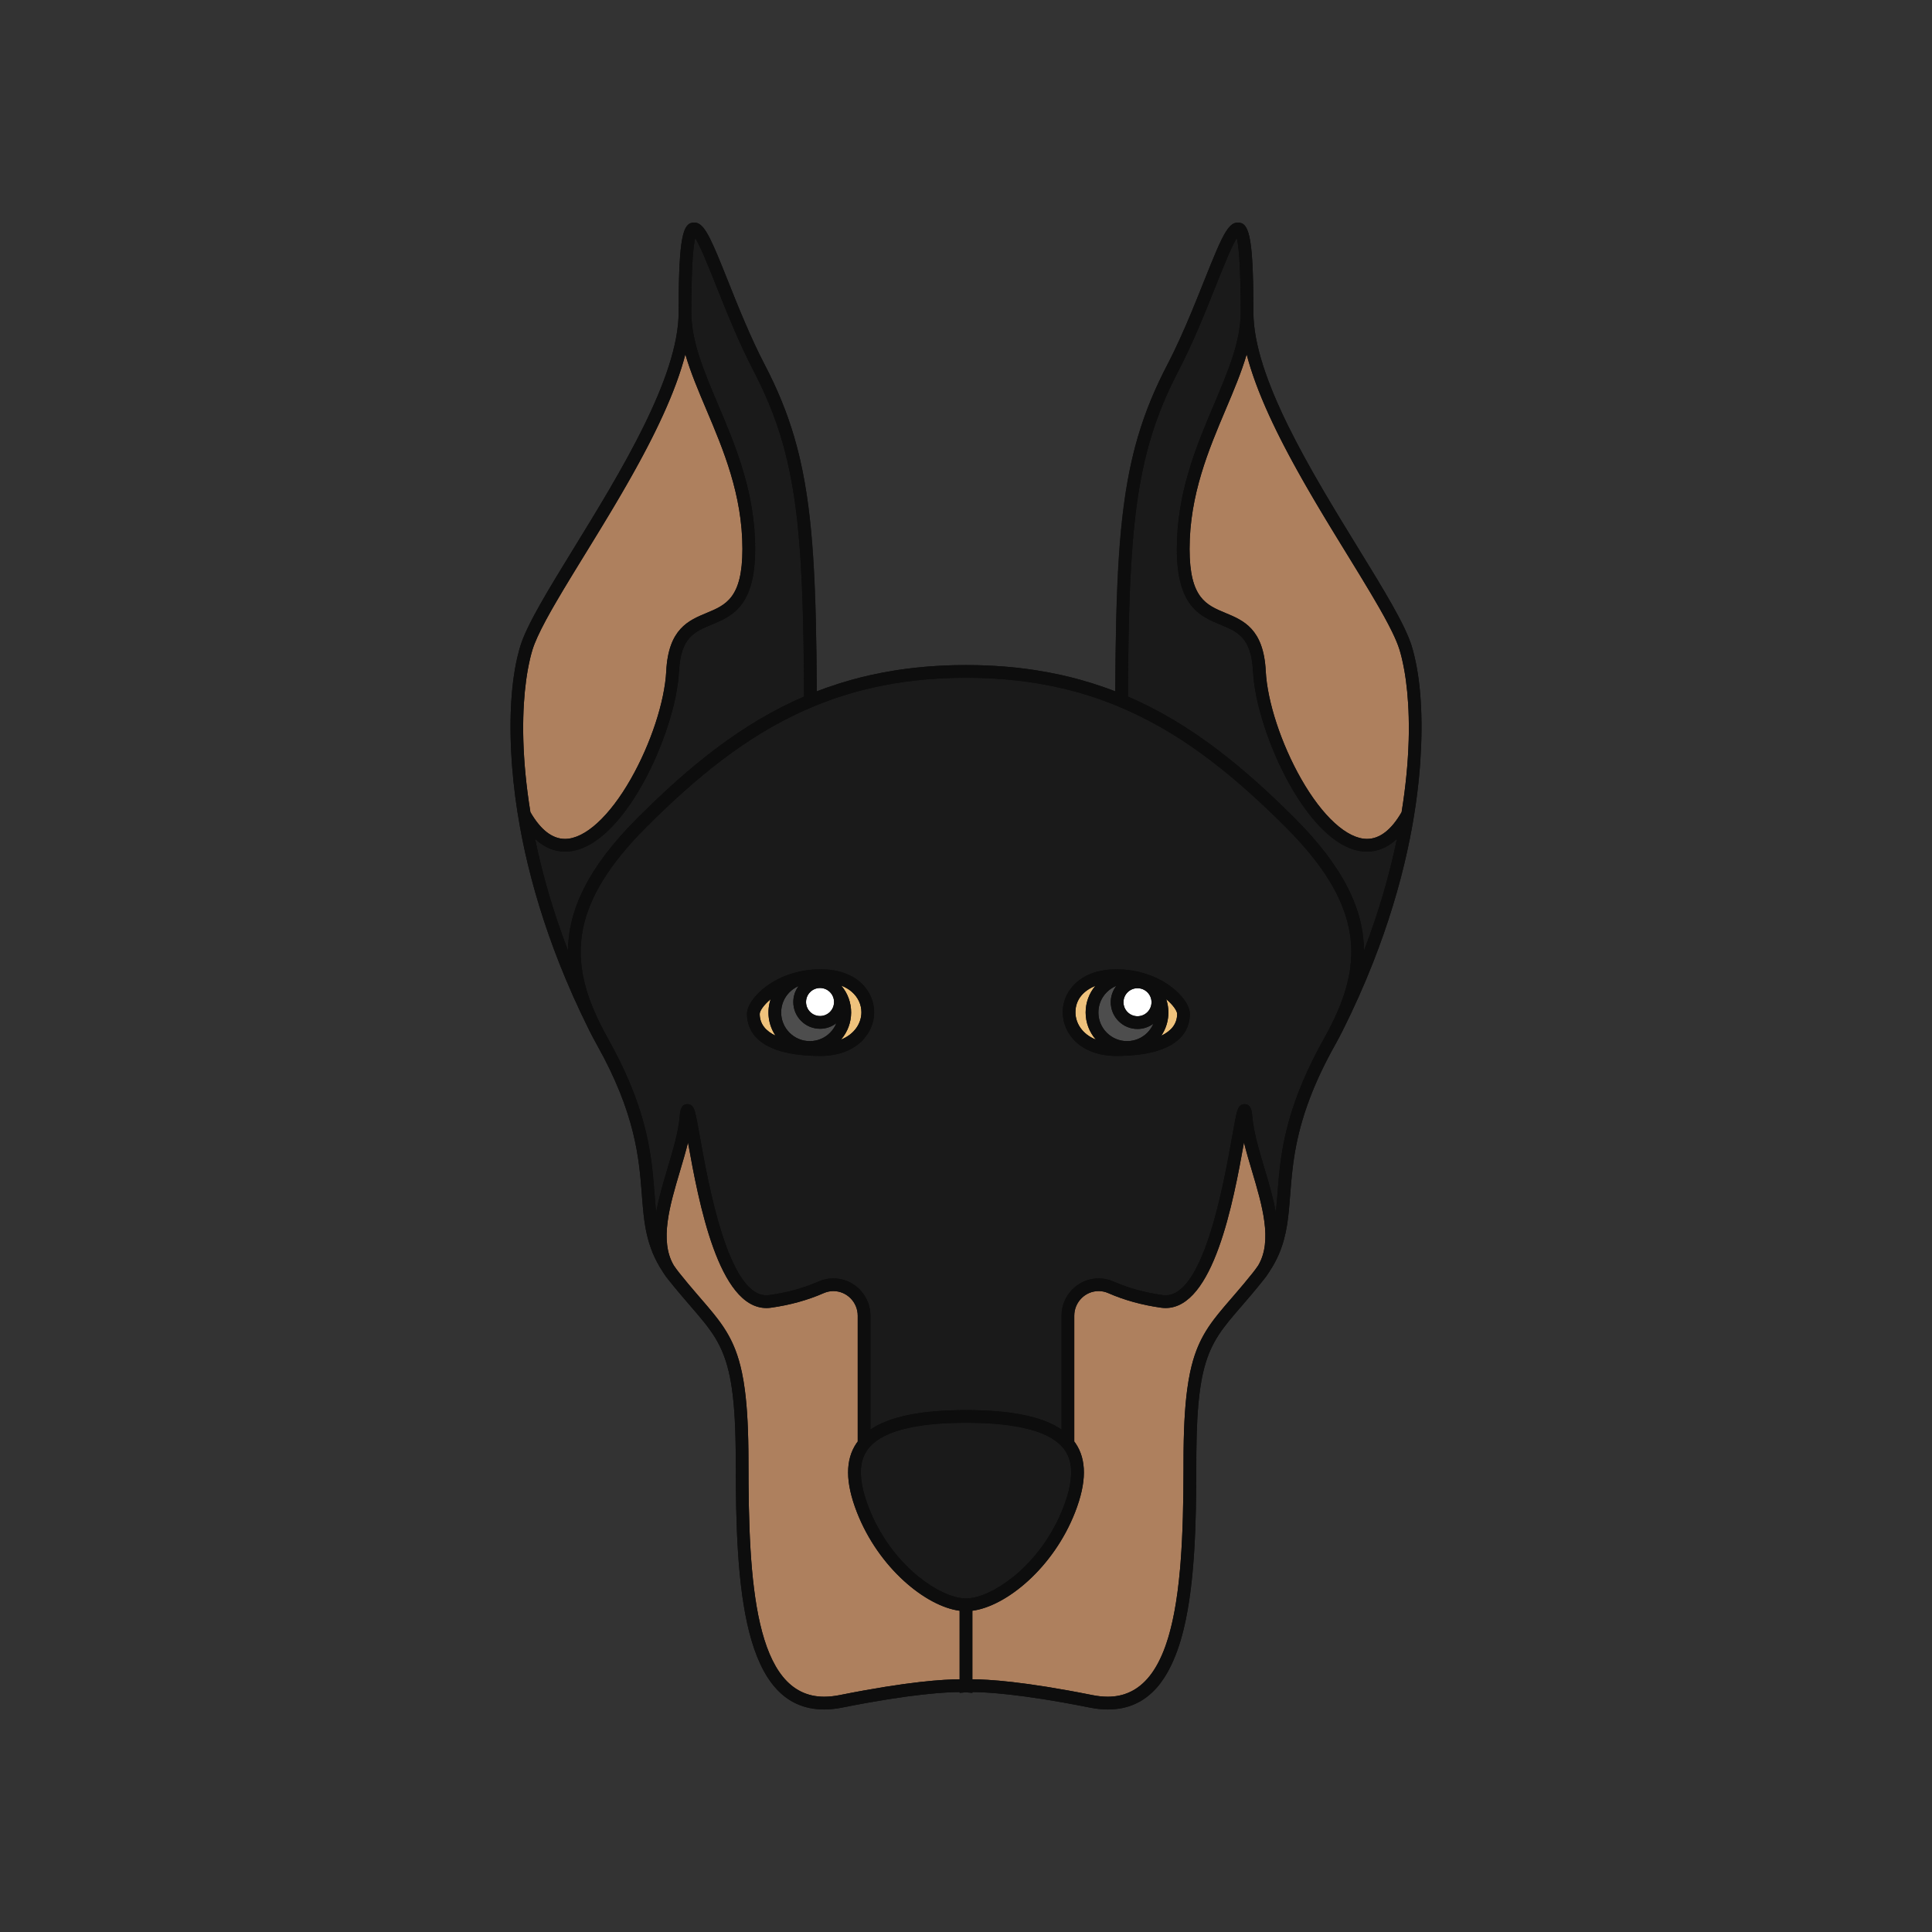 <?xml version="1.0" encoding="utf-8"?>
<!-- Generator: Adobe Illustrator 16.0.0, SVG Export Plug-In . SVG Version: 6.00 Build 0)  -->
<!DOCTYPE svg PUBLIC "-//W3C//DTD SVG 1.1 Tiny//EN" "http://www.w3.org/Graphics/SVG/1.1/DTD/svg11-tiny.dtd">
<svg version="1.1" baseProfile="tiny" id="Layer_1" xmlns="http://www.w3.org/2000/svg" xmlns:xlink="http://www.w3.org/1999/xlink"
	 x="0px" y="0px" width="350px" height="350px" viewBox="0 0 350 350" overflow="scroll" xml:space="preserve">
<rect x="0" y="0" width="350" height="350" fill="#333333" stroke="none"/>
<g>
	<path fill="#0D0D0D" d="M256.049,118.126c-0.002-0.007-0.003-0.015-0.005-0.022c-0.014-0.052-0.026-0.109-0.04-0.161
		c-0.021-0.08-0.044-0.149-0.065-0.227c-0.067-0.243-0.135-0.484-0.206-0.716c-1.213-3.909-5.121-10.271-9.646-17.639
		c-8.475-13.798-19.021-30.97-19.021-42.814c0-1.311-0.007-2.518-0.021-3.629c-0.144-10.75-0.994-12.602-2.792-12.602
		c-0.777,0-1.425,0.47-2.164,1.638c-0.987,1.562-2.138,4.374-3.981,8.997c-0.685,1.717-1.434,3.594-2.239,5.532
		c-1.323,3.179-2.799,6.523-4.405,9.601c-0.252,0.483-0.497,0.964-0.735,1.443c-0.008,0.018-0.017,0.035-0.025,0.052
		c-2.183,4.39-3.818,8.656-5.045,13.267c-0.011,0.043-0.022,0.086-0.033,0.128c-0.104,0.395-0.205,0.792-0.304,1.191
		c-0.071,0.289-0.141,0.579-0.209,0.872c-0.018,0.073-0.034,0.146-0.051,0.219c-2.378,10.353-2.913,22.729-3.024,41.989
		c-0.156-0.06-0.311-0.121-0.468-0.181c-0.305-0.115-0.609-0.23-0.916-0.341c-0.2-0.073-0.402-0.142-0.604-0.213
		c-1.418-0.499-2.864-0.956-4.344-1.366c-0.003,0-0.005-0.001-0.007-0.002c-0.49-0.136-0.983-0.265-1.478-0.39
		c-0.091-0.023-0.182-0.046-0.272-0.069c-0.482-0.12-0.967-0.235-1.452-0.346c-0.074-0.017-0.149-0.033-0.223-0.049
		c-0.716-0.159-1.438-0.308-2.169-0.447c-0.728-0.138-1.461-0.265-2.199-0.383c-0.234-0.037-0.468-0.075-0.704-0.11
		c-0.37-0.055-0.74-0.106-1.113-0.156c-0.315-0.042-0.633-0.082-0.951-0.12c-0.329-0.04-0.658-0.08-0.99-0.116
		c-0.543-0.059-1.091-0.112-1.644-0.159c-0.253-0.022-0.508-0.042-0.763-0.062c-0.534-0.041-1.072-0.079-1.616-0.11
		c-0.244-0.014-0.49-0.026-0.735-0.038c-0.502-0.025-1.007-0.045-1.515-0.061c-0.226-0.007-0.45-0.015-0.678-0.021
		c-0.725-0.018-1.454-0.029-2.194-0.029c-0.74,0-1.47,0.012-2.194,0.029c-0.227,0.005-0.452,0.013-0.677,0.021
		c-0.508,0.016-1.014,0.036-1.515,0.061c-0.245,0.012-0.491,0.023-0.735,0.038c-0.544,0.031-1.082,0.069-1.617,0.11
		c-0.255,0.02-0.51,0.04-0.764,0.062c-0.551,0.047-1.099,0.101-1.642,0.159c-0.332,0.036-0.661,0.076-0.991,0.116
		c-0.319,0.039-0.636,0.078-0.951,0.12c-0.372,0.05-0.744,0.101-1.113,0.156c-0.236,0.035-0.47,0.073-0.705,0.11
		c-1.488,0.236-2.943,0.513-4.367,0.83c-0.074,0.017-0.149,0.033-0.223,0.049c-0.487,0.11-0.97,0.226-1.452,0.346
		c-0.091,0.023-0.182,0.046-0.273,0.069c-0.495,0.125-0.987,0.255-1.478,0.391c-0.001,0-0.003,0-0.004,0.001
		c-1.48,0.411-2.927,0.868-4.345,1.366c-0.202,0.071-0.405,0.141-0.605,0.213c-0.306,0.111-0.61,0.226-0.916,0.34
		c-0.156,0.06-0.312,0.121-0.467,0.181c-0.112-19.26-0.647-31.636-3.024-41.989c-0.017-0.073-0.034-0.146-0.051-0.219
		c-0.068-0.292-0.138-0.583-0.209-0.873c-0.098-0.398-0.198-0.794-0.303-1.187c-0.012-0.044-0.023-0.089-0.035-0.134
		c-1.226-4.61-2.861-8.876-5.044-13.265c-0.008-0.017-0.018-0.034-0.026-0.052c-0.238-0.479-0.483-0.96-0.735-1.443
		c-2.585-4.955-4.836-10.599-6.645-15.133c-0.402-1.01-0.772-1.934-1.114-2.777c-2.395-5.901-3.44-7.857-5.03-7.857
		c-1.799,0-2.649,1.852-2.792,12.602c-0.015,1.112-0.022,2.319-0.022,3.629c0,11.844-10.548,29.016-19.022,42.814
		c-4.524,7.367-8.432,13.73-9.645,17.639c-0.072,0.232-0.139,0.472-0.206,0.715c-0.022,0.078-0.045,0.148-0.066,0.228
		c-0.014,0.051-0.026,0.109-0.04,0.161c-0.001,0.007-0.004,0.015-0.005,0.022c-1.355,5.098-1.778,12.029-1.256,19.679
		c0.001,0.029,0.004,0.058,0.005,0.087c0.019,0.276,0.036,0.549,0.056,0.828c0.002,0.015,0.002,0.03,0.003,0.044
		c0.008,0.102,0.018,0.206,0.026,0.308c0.259,3.302,0.708,6.866,1.391,10.658c0,0.001,0,0.002,0,0.003
		c0.135,0.748,0.278,1.503,0.432,2.269c0.004,0.018,0.007,0.037,0.011,0.054c0.15,0.749,0.31,1.504,0.478,2.268
		c0.011,0.049,0.023,0.099,0.034,0.147c0.164,0.735,0.333,1.477,0.515,2.226c0.02,0.083,0.042,0.167,0.063,0.25
		c0.175,0.719,0.356,1.442,0.549,2.174c0.028,0.108,0.061,0.22,0.089,0.329c0.188,0.708,0.381,1.42,0.585,2.141
		c0.047,0.164,0.099,0.332,0.146,0.496c0.193,0.67,0.389,1.342,0.597,2.023c0.062,0.201,0.129,0.405,0.192,0.607
		c0.202,0.649,0.404,1.298,0.62,1.956c0.085,0.261,0.179,0.527,0.267,0.79c0.202,0.604,0.402,1.207,0.616,1.818
		c0.12,0.34,0.249,0.687,0.372,1.029c0.193,0.539,0.382,1.076,0.585,1.62c0.178,0.477,0.368,0.959,0.553,1.44
		c0.161,0.417,0.314,0.831,0.48,1.25c0.358,0.904,0.729,1.814,1.112,2.731c0.008,0.019,0.015,0.036,0.023,0.056
		c0.39,0.93,0.796,1.866,1.215,2.809c0.031,0.07,0.059,0.14,0.091,0.21c0.386,0.866,0.789,1.739,1.198,2.613
		c0.071,0.151,0.136,0.3,0.208,0.451c0.322,0.683,0.664,1.374,1.001,2.063c0.152,0.322,0.309,0.645,0.47,0.967
		c0.01,0.02,0.02,0.04,0.029,0.061c0.002,0.004,0.004,0.008,0.006,0.012c0.007,0.015,0.014,0.029,0.02,0.042
		c0.002,0.004,0.003,0.006,0.004,0.008c0.213,0.427,0.432,0.854,0.658,1.282c0.008,0.013,0.015,0.028,0.023,0.043
		c0.241,0.456,0.489,0.912,0.743,1.365c6.994,12.488,7.615,20.604,8.113,27.123c0.38,4.96,0.722,9.314,3.786,13.937
		c0,0.001,0.001,0.003,0.002,0.005c0.01,0.018,0.02,0.036,0.032,0.056l0.032,0.052c0.007,0.01,0.015,0.02,0.022,0.03
		c0.307,0.503,0.659,0.983,1.049,1.434c0.001,0.001,0.001,0.002,0.002,0.003c0.009,0.011,0.017,0.022,0.026,0.034
		c1.433,1.803,2.737,3.312,3.888,4.643c3.611,4.178,5.899,6.825,7.108,12.802c0.121,0.598,0.23,1.229,0.331,1.898
		c0.498,3.346,0.731,7.646,0.731,13.506c0,22.685,1.237,44.831,16.024,44.831c1.032,0,2.128-0.115,3.259-0.341
		c12.68-2.536,19.086-2.81,21.252-2.81c0.01,0,0.018,0,0.029,0v0.143l1.148-0.103l1.157,0.11v-0.15c0.01,0,0.017,0,0.026,0
		c2.165,0,8.57,0.273,21.251,2.81c1.132,0.226,2.227,0.341,3.257,0.341h0.002c0.226,0,0.447-0.005,0.666-0.016
		c0.058-0.002,0.115-0.009,0.174-0.012c0.159-0.01,0.318-0.02,0.475-0.034c0.068-0.007,0.136-0.017,0.204-0.023
		c0.144-0.017,0.286-0.033,0.428-0.054c0.07-0.01,0.141-0.023,0.212-0.034c0.135-0.022,0.27-0.045,0.402-0.071
		c0.071-0.015,0.143-0.031,0.215-0.047c0.128-0.028,0.256-0.057,0.383-0.089c0.071-0.019,0.143-0.039,0.215-0.059
		c0.122-0.034,0.244-0.069,0.364-0.106c0.072-0.022,0.145-0.047,0.217-0.071c0.116-0.039,0.231-0.08,0.347-0.122
		c0.073-0.027,0.145-0.056,0.217-0.085c0.11-0.044,0.221-0.089,0.329-0.137c0.073-0.032,0.146-0.065,0.218-0.1
		c0.105-0.049,0.209-0.099,0.312-0.15c0.074-0.037,0.146-0.075,0.22-0.114c0.099-0.054,0.197-0.107,0.294-0.163
		c0.074-0.042,0.147-0.086,0.22-0.131c0.095-0.057,0.188-0.115,0.279-0.175c0.073-0.047,0.146-0.096,0.218-0.146
		c0.09-0.062,0.18-0.124,0.268-0.188c0.071-0.053,0.143-0.105,0.212-0.159c0.088-0.066,0.174-0.135,0.26-0.204
		c0.067-0.055,0.136-0.111,0.203-0.169c0.085-0.073,0.171-0.146,0.256-0.224c0.063-0.057,0.125-0.114,0.188-0.173
		c0.086-0.082,0.172-0.164,0.258-0.248c0.056-0.056,0.112-0.113,0.167-0.17c0.09-0.094,0.18-0.188,0.268-0.283
		c0.047-0.051,0.092-0.103,0.138-0.153c0.097-0.108,0.191-0.219,0.285-0.33c0.033-0.04,0.066-0.081,0.1-0.122
		c0.104-0.129,0.209-0.259,0.31-0.393c0.018-0.022,0.033-0.044,0.05-0.065c0.199-0.266,0.391-0.542,0.578-0.826
		c0.084-0.127,0.165-0.261,0.248-0.393c0.096-0.154,0.191-0.31,0.283-0.47c0.104-0.175,0.205-0.354,0.306-0.538
		c0.05-0.094,0.101-0.191,0.15-0.288c1.062-2.021,1.941-4.457,2.634-7.337c1.992-8.28,2.238-19.104,2.256-28.822
		c0.001-0.447,0.002-0.895,0.002-1.338c0-0.585,0.003-1.155,0.008-1.712c0.009-1.11,0.027-2.161,0.057-3.157
		c0.028-0.996,0.066-1.937,0.114-2.826c0.121-2.227,0.304-4.138,0.553-5.811c0.205-1.38,0.455-2.598,0.752-3.696
		c1.288-4.759,3.459-7.27,6.688-11.004c1.149-1.331,2.454-2.84,3.888-4.643c0.003-0.004,0.006-0.009,0.009-0.013
		c0.008-0.01,0.015-0.02,0.022-0.029c0.389-0.449,0.74-0.929,1.046-1.429c0.007-0.011,0.015-0.021,0.021-0.03l0.033-0.052
		c0.011-0.02,0.02-0.038,0.031-0.056c0.715-1.079,1.292-2.144,1.745-3.204c1.488-3.485,1.752-6.934,2.042-10.737
		c0.358-4.687,0.78-10.196,3.586-17.562c1.098-2.883,2.561-6.05,4.527-9.562c0.254-0.452,0.502-0.908,0.742-1.364
		c0.009-0.018,0.018-0.034,0.026-0.051c0.226-0.426,0.443-0.85,0.655-1.275c0.002-0.002,0.003-0.004,0.005-0.008
		c0.005-0.01,0.011-0.021,0.016-0.033c0.004-0.007,0.007-0.014,0.011-0.021c0.017-0.035,0.033-0.068,0.05-0.104
		c0.154-0.31,0.297-0.615,0.448-0.924h0.001c0.002-0.005,0.005-0.01,0.007-0.014c0.334-0.683,0.672-1.366,0.991-2.042
		c0.123-0.261,0.236-0.518,0.356-0.777c0.356-0.766,0.712-1.529,1.049-2.287c0.073-0.165,0.141-0.326,0.213-0.49
		c0.374-0.848,0.743-1.694,1.095-2.532c0.03-0.072,0.057-0.142,0.087-0.214c0.381-0.911,0.748-1.817,1.103-2.716
		c0.231-0.587,0.448-1.166,0.669-1.747c0.117-0.31,0.241-0.623,0.355-0.931c0.245-0.659,0.477-1.31,0.707-1.961
		c0.08-0.224,0.166-0.452,0.243-0.675c0.238-0.681,0.463-1.355,0.686-2.028c0.063-0.188,0.131-0.38,0.191-0.568
		c0.229-0.696,0.443-1.385,0.654-2.072c0.051-0.159,0.104-0.321,0.152-0.48c0.222-0.728,0.433-1.448,0.637-2.165
		c0.033-0.113,0.068-0.229,0.101-0.341c0.209-0.739,0.407-1.47,0.6-2.197c0.023-0.087,0.049-0.177,0.072-0.265
		c0.198-0.756,0.386-1.503,0.565-2.246c0.013-0.055,0.029-0.112,0.042-0.167c0.184-0.761,0.356-1.514,0.521-2.261
		c0.008-0.034,0.017-0.07,0.024-0.104c0.171-0.775,0.332-1.542,0.484-2.3c0.001-0.004,0.001-0.009,0.002-0.013
		c0.927-4.63,1.506-8.945,1.815-12.887c0.009-0.102,0.019-0.206,0.026-0.308c0.005-0.062,0.008-0.12,0.013-0.181
		c0.016-0.229,0.031-0.456,0.046-0.683c0.003-0.032,0.004-0.064,0.006-0.096C257.826,130.155,257.404,123.224,256.049,118.126z"/>
	<path fill="#AE805E" d="M127.994,111.047c3.49-1.448,6.504-2.7,6.504-11.608c0-9.803-3.475-18.01-6.541-25.252
		c-1.446-3.414-2.847-6.723-3.8-9.989c-0.096,0.373-0.198,0.749-0.306,1.127c0,0,0,0.001-0.001,0.002
		c-0.012,0.043-0.025,0.086-0.038,0.129c-0.018,0.057-0.034,0.114-0.051,0.17c-0.091,0.312-0.184,0.624-0.282,0.938
		c0,0-0.001,0.002-0.001,0.003c-0.01,0.032-0.021,0.064-0.031,0.097c-0.037,0.115-0.073,0.231-0.111,0.347
		c-0.088,0.273-0.177,0.546-0.27,0.821c-0.004,0.013-0.009,0.026-0.014,0.04c-0.048,0.141-0.095,0.281-0.145,0.422
		c0,0.002-0.001,0.004-0.002,0.007c-0.1,0.287-0.203,0.576-0.308,0.866c-0.001,0.004-0.003,0.007-0.004,0.012
		c-0.02,0.053-0.04,0.106-0.059,0.16c-0.028,0.078-0.056,0.156-0.084,0.234c-0.155,0.418-0.315,0.837-0.48,1.259
		c-0.009,0.023-0.019,0.046-0.028,0.07c-0.016,0.039-0.032,0.078-0.047,0.117c-0.005,0.013-0.011,0.025-0.015,0.038
		c-0.141,0.354-0.284,0.708-0.431,1.064c0,0.002-0.002,0.005-0.003,0.007c-0.021,0.049-0.041,0.098-0.061,0.147
		c-0.043,0.103-0.086,0.206-0.129,0.309c-0.119,0.283-0.239,0.566-0.362,0.85c-0.018,0.042-0.036,0.083-0.054,0.125
		c-0.052,0.12-0.104,0.239-0.156,0.358c-0.001,0.004-0.003,0.008-0.005,0.012c-0.125,0.285-0.253,0.57-0.381,0.856
		c-0.004,0.008-0.007,0.016-0.011,0.023c-0.065,0.144-0.128,0.287-0.194,0.43c-0.001,0.004-0.003,0.008-0.005,0.012
		c-0.169,0.371-0.342,0.743-0.518,1.115c-0.036,0.077-0.071,0.154-0.108,0.231c-0.198,0.418-0.399,0.837-0.604,1.257
		c-0.001,0.004-0.004,0.008-0.006,0.012c-0.069,0.142-0.14,0.284-0.21,0.427c-0.005,0.01-0.011,0.021-0.016,0.032
		c-0.141,0.286-0.283,0.573-0.427,0.858c-0.063,0.125-0.126,0.251-0.19,0.376c-0.022,0.043-0.044,0.086-0.065,0.129
		c-0.003,0.007-0.007,0.013-0.01,0.02c-0.14,0.276-0.281,0.552-0.424,0.829c-0.005,0.01-0.011,0.021-0.016,0.031
		c-0.081,0.155-0.16,0.31-0.241,0.465c-0.003,0.006-0.006,0.012-0.009,0.018c-0.165,0.316-0.331,0.632-0.499,0.949
		c-0.066,0.125-0.132,0.25-0.198,0.375c-0.227,0.426-0.456,0.853-0.688,1.279c-0.058,0.108-0.118,0.216-0.177,0.324
		c-0.02,0.036-0.039,0.071-0.059,0.107c-0.013,0.023-0.025,0.047-0.039,0.07c-0.149,0.273-0.299,0.546-0.449,0.818
		c-0.005,0.01-0.011,0.02-0.017,0.03c-0.093,0.168-0.187,0.336-0.28,0.504c-0.008,0.015-0.017,0.03-0.025,0.045
		c-0.14,0.25-0.281,0.5-0.421,0.751c-0.01,0.019-0.021,0.037-0.031,0.055c-0.092,0.165-0.185,0.329-0.278,0.493
		c-0.007,0.013-0.014,0.025-0.021,0.038c-0.148,0.261-0.297,0.521-0.445,0.781c-0.054,0.094-0.108,0.188-0.162,0.282
		c-0.041,0.073-0.083,0.146-0.124,0.218c-0.006,0.01-0.011,0.021-0.018,0.03c-0.234,0.407-0.47,0.814-0.706,1.219
		c-0.118,0.202-0.235,0.403-0.353,0.604c-0.134,0.228-0.268,0.457-0.402,0.684c-0.131,0.223-0.263,0.444-0.394,0.666
		c-0.123,0.207-0.244,0.413-0.367,0.619c-0.018,0.031-0.037,0.062-0.055,0.092c-0.101,0.17-0.202,0.34-0.304,0.51
		c-0.016,0.026-0.031,0.052-0.047,0.078c-0.113,0.189-0.225,0.377-0.338,0.565c-0.041,0.067-0.081,0.135-0.122,0.202
		c-0.022,0.039-0.046,0.078-0.069,0.116c-0.081,0.134-0.161,0.268-0.242,0.401c-0.038,0.063-0.075,0.125-0.113,0.188
		c-0.412,0.684-0.823,1.363-1.233,2.036c-0.008,0.012-0.015,0.025-0.023,0.037c-0.032,0.052-0.063,0.104-0.095,0.155
		c-0.063,0.103-0.125,0.205-0.188,0.307c-0.128,0.211-0.257,0.422-0.386,0.632c-0.001,0.003-0.003,0.006-0.005,0.009
		c-0.215,0.352-0.428,0.7-0.642,1.049c-0.124,0.202-0.248,0.403-0.37,0.604c-0.089,0.146-0.179,0.291-0.268,0.437
		c-0.239,0.388-0.476,0.774-0.711,1.157c-2.708,4.409-5.19,8.451-6.971,11.758c-0.594,1.103-1.11,2.123-1.53,3.049
		c-0.388,0.854-0.695,1.627-0.906,2.308c-0.036,0.114-0.074,0.246-0.116,0.39c-0.039,0.135-0.077,0.274-0.116,0.415l0,0
		c-0.024,0.091-0.05,0.188-0.075,0.288c-0.001,0.001-0.001,0.002-0.001,0.003c-0.047,0.182-0.093,0.371-0.139,0.563
		c0,0,0,0.001,0,0.001c-0.13,0.55-0.267,1.199-0.401,1.943c-0.002,0.011-0.005,0.021-0.006,0.032
		c-0.016,0.089-0.032,0.177-0.048,0.268c0,0.002,0,0.004,0,0.005c-0.03,0.178-0.062,0.362-0.092,0.55c0,0.003,0,0.006-0.001,0.009
		c-0.045,0.284-0.088,0.573-0.13,0.871c0,0.002,0,0.005,0,0.007c-0.015,0.103-0.029,0.208-0.043,0.314
		c-0.001,0.005-0.001,0.01-0.002,0.015c-0.321,2.393-0.558,5.468-0.521,9.236v0.037c0.001,0.073,0.002,0.146,0.002,0.219
		c0,0.021,0,0.042,0.001,0.063c0.003,0.367,0.014,0.744,0.023,1.12c0.001,0.046,0.002,0.09,0.003,0.136
		c0.109,3.706,0.48,8.019,1.278,12.953c1.856,3.22,3.966,4.853,6.271,4.853h0c3.595,0,8.054-4.064,11.929-10.871
		c3.616-6.355,6.133-14.021,6.412-19.531C121.087,113.914,124.756,112.392,127.994,111.047z M155.228,273.934
		c-2.1-5.398-2.115-9.49-0.049-12.512c0.063-0.092,0.139-0.178,0.206-0.269v-22.796c0-2.462-1.984-4.465-4.422-4.465
		c-0.593,0-1.177,0.125-1.736,0.369c-2.899,1.271-6.115,2.161-9.558,2.642c-0.274,0.039-0.552,0.059-0.824,0.059
		c-8.675,0.001-12.267-19.146-14.207-29.985c-0.409,1.674-0.925,3.408-1.456,5.195c-1.838,6.174-3.734,12.558-1.16,16.999
		c0.001,0.001,0.001,0.002,0.001,0.003c0.012,0.021,0.023,0.043,0.036,0.063c0.001,0.001,0.001,0.003,0.001,0.003
		c0.064,0.095,0.133,0.188,0.2,0.283c0,0.001,0.001,0.002,0.001,0.002c0.002,0.003,0.005,0.007,0.006,0.01
		c0.004,0.005,0.007,0.01,0.011,0.015c0.055,0.078,0.109,0.157,0.165,0.234c0.002,0.003,0.004,0.006,0.005,0.008
		c0.028,0.038,0.053,0.076,0.08,0.113c0.152,0.208,0.31,0.412,0.47,0.615c0.012,0.016,0.023,0.032,0.036,0.047
		c1.114,1.402,2.152,2.625,3.103,3.729c0.246,0.287,0.49,0.57,0.724,0.841c3.279,3.793,5.583,6.458,6.998,11.303
		c0.202,0.692,0.386,1.429,0.551,2.22c0.2,0.948,0.373,1.976,0.521,3.097c0.444,3.364,0.661,7.579,0.661,13.096
		c0,21.517,1.059,42.523,13.716,42.523c0.88,0,1.824-0.1,2.807-0.296c12.419-2.484,18.929-2.854,21.705-2.854h0.025v-12.423
		C167.703,290.997,159.15,284.021,155.228,273.934z M254.701,123.358c-0.001-0.005-0.002-0.01-0.002-0.015
		c-0.015-0.105-0.029-0.211-0.044-0.314c0-0.002,0-0.005,0-0.007c-0.042-0.297-0.086-0.587-0.131-0.871
		c0-0.003-0.001-0.006-0.001-0.009c-0.03-0.188-0.062-0.372-0.092-0.55c-0.001-0.001-0.001-0.003-0.001-0.005
		c-0.016-0.091-0.032-0.178-0.048-0.268c-0.002-0.011-0.004-0.021-0.006-0.032c-0.135-0.744-0.272-1.393-0.401-1.943
		c-0.001,0-0.001-0.001-0.001-0.001c-0.045-0.192-0.092-0.381-0.139-0.563c0-0.001,0-0.002-0.001-0.003
		c-0.025-0.1-0.051-0.197-0.076-0.288l0,0c-0.037-0.14-0.075-0.278-0.114-0.413c-0.041-0.145-0.08-0.277-0.117-0.392
		c-0.281-0.908-0.732-1.98-1.319-3.189c-0.221-0.454-0.46-0.927-0.718-1.418c-1.799-3.438-4.454-7.76-7.369-12.508
		c-0.236-0.383-0.473-0.77-0.711-1.157c-0.09-0.146-0.179-0.291-0.269-0.437c-0.116-0.19-0.233-0.381-0.351-0.573
		c-0.221-0.359-0.439-0.718-0.661-1.081c-0.002-0.003-0.004-0.006-0.006-0.009c-0.128-0.21-0.257-0.421-0.386-0.632
		c-0.063-0.102-0.124-0.204-0.188-0.307c-0.031-0.052-0.063-0.104-0.095-0.155c-0.007-0.012-0.015-0.025-0.022-0.037
		c-0.41-0.673-0.821-1.352-1.233-2.036c-0.037-0.063-0.075-0.125-0.114-0.188c-0.08-0.133-0.16-0.268-0.241-0.401
		c-0.022-0.039-0.046-0.078-0.068-0.116c-0.041-0.067-0.081-0.135-0.122-0.202c-0.112-0.188-0.226-0.375-0.337-0.564
		c-0.017-0.026-0.031-0.052-0.047-0.078c-0.043-0.072-0.086-0.145-0.129-0.217c-0.079-0.131-0.157-0.263-0.235-0.395
		c-0.12-0.201-0.238-0.401-0.358-0.603c-0.02-0.035-0.041-0.07-0.062-0.105l-0.049-0.083c-0.097-0.162-0.191-0.324-0.288-0.486
		c-0.134-0.228-0.267-0.456-0.4-0.684c-0.117-0.201-0.235-0.402-0.353-0.604c-0.237-0.405-0.472-0.812-0.706-1.219
		c-0.006-0.01-0.012-0.02-0.018-0.03c-0.042-0.072-0.083-0.145-0.125-0.218c-0.053-0.094-0.107-0.188-0.161-0.282
		c-0.148-0.26-0.297-0.521-0.445-0.781c-0.007-0.013-0.014-0.025-0.021-0.038c-0.093-0.165-0.186-0.329-0.278-0.493
		c-0.01-0.018-0.021-0.036-0.03-0.055c-0.141-0.25-0.281-0.5-0.421-0.751c-0.009-0.015-0.017-0.03-0.025-0.045
		c-0.094-0.168-0.187-0.336-0.28-0.504c-0.005-0.01-0.011-0.02-0.017-0.03c-0.15-0.272-0.3-0.545-0.449-0.818
		c-0.013-0.023-0.025-0.047-0.038-0.07c-0.021-0.036-0.04-0.072-0.06-0.107c-0.06-0.108-0.118-0.216-0.178-0.324
		c-0.231-0.426-0.461-0.853-0.688-1.279c-0.066-0.125-0.132-0.25-0.198-0.375c-0.167-0.317-0.333-0.633-0.498-0.949
		c-0.003-0.006-0.006-0.012-0.01-0.018c-0.08-0.155-0.161-0.31-0.24-0.465c-0.005-0.01-0.011-0.021-0.016-0.031
		c-0.144-0.276-0.284-0.552-0.425-0.829c-0.004-0.007-0.007-0.013-0.01-0.02c-0.021-0.043-0.044-0.086-0.065-0.129
		c-0.063-0.125-0.127-0.251-0.19-0.376c-0.144-0.286-0.286-0.572-0.427-0.858c-0.005-0.01-0.01-0.021-0.017-0.032
		c-0.069-0.143-0.141-0.285-0.209-0.427c-0.003-0.004-0.005-0.008-0.006-0.012c-0.205-0.419-0.407-0.838-0.604-1.257
		c-0.037-0.077-0.073-0.154-0.109-0.231c-0.175-0.372-0.348-0.745-0.518-1.115c-0.001-0.004-0.003-0.008-0.005-0.012
		c-0.065-0.143-0.13-0.287-0.194-0.43c-0.004-0.008-0.007-0.016-0.01-0.023c-0.129-0.286-0.256-0.571-0.381-0.855
		c-0.002-0.004-0.004-0.008-0.006-0.012c-0.004-0.009-0.008-0.018-0.012-0.027c-0.067-0.153-0.134-0.306-0.199-0.459
		c-0.122-0.282-0.242-0.564-0.36-0.846c-0.065-0.155-0.131-0.311-0.194-0.466c-0.147-0.356-0.291-0.71-0.431-1.064
		c-0.005-0.013-0.01-0.025-0.016-0.038c-0.015-0.039-0.03-0.078-0.047-0.117c-0.009-0.023-0.019-0.046-0.027-0.07
		c-0.165-0.421-0.325-0.841-0.479-1.259c-0.029-0.078-0.058-0.157-0.085-0.234c-0.02-0.054-0.039-0.107-0.059-0.16
		c-0.001-0.004-0.003-0.008-0.005-0.012c-0.104-0.29-0.208-0.579-0.308-0.866c-0.001-0.002-0.001-0.004-0.002-0.007
		c-0.05-0.141-0.097-0.282-0.145-0.422c-0.005-0.013-0.009-0.026-0.014-0.04c-0.093-0.275-0.184-0.548-0.271-0.821
		c-0.037-0.116-0.074-0.231-0.111-0.347c-0.01-0.032-0.021-0.064-0.03-0.097c0-0.001-0.001-0.002-0.001-0.003
		c-0.099-0.314-0.192-0.627-0.283-0.938c-0.016-0.056-0.033-0.113-0.05-0.17c-0.013-0.043-0.025-0.086-0.038-0.129
		c0-0.001,0-0.001-0.001-0.002c-0.107-0.378-0.21-0.754-0.306-1.127c-0.954,3.266-2.354,6.575-3.801,9.989
		c-3.065,7.242-6.541,15.449-6.541,25.252c0,8.908,3.015,10.16,6.505,11.608c3.236,1.345,6.906,2.867,7.294,10.526
		c0.278,5.509,2.796,13.174,6.412,19.529c3.875,6.808,8.336,10.873,11.931,10.873c2.305,0,4.413-1.633,6.271-4.853
		c0.797-4.933,1.169-9.243,1.277-12.948c0.001-0.047,0.002-0.094,0.004-0.142c0.009-0.376,0.019-0.753,0.023-1.12
		c0-0.021,0-0.042,0-0.063c0.001-0.074,0.002-0.146,0.003-0.219c0-0.012,0-0.025,0-0.037
		C255.26,128.826,255.022,125.75,254.701,123.358z M225.362,206.977c-1.94,10.839-5.532,29.985-14.206,29.985
		c-0.272,0-0.55-0.02-0.825-0.059c-3.443-0.48-6.658-1.37-9.558-2.642c-0.559-0.244-1.143-0.369-1.735-0.369
		c-2.438,0-4.422,2.003-4.422,4.465v22.796c0.067,0.091,0.143,0.177,0.206,0.269c2.065,3.021,2.05,7.113-0.05,12.512
		c-3.922,10.088-12.475,17.063-18.618,17.869v12.423h0.026c2.774,0,9.284,0.37,21.704,2.854c0.981,0.196,1.925,0.296,2.804,0.296
		h0.002l0,0h0.001c0.327,0,0.646-0.017,0.961-0.046c0.038-0.003,0.077-0.005,0.115-0.009c0.302-0.03,0.597-0.076,0.887-0.133
		c0.041-0.008,0.083-0.016,0.124-0.024c0.293-0.062,0.58-0.136,0.861-0.225c0.025-0.008,0.052-0.017,0.078-0.025
		c0.237-0.076,0.468-0.166,0.695-0.262c0.043-0.019,0.085-0.039,0.128-0.058c0.195-0.085,0.387-0.179,0.574-0.278
		c0.03-0.016,0.061-0.032,0.091-0.049c5.373-2.931,7.639-11.43,8.571-22.047c0.021-0.229,0.04-0.461,0.059-0.692
		c0.015-0.174,0.028-0.349,0.042-0.522c0.407-5.259,0.515-10.989,0.527-16.789c0.001-0.456,0.002-0.913,0.002-1.364
		c0-5.517,0.217-9.731,0.661-13.096c0.148-1.121,0.321-2.148,0.521-3.097c0.167-0.791,0.351-1.527,0.553-2.22
		c1.414-4.845,3.719-7.51,6.998-11.303c0.233-0.271,0.477-0.554,0.724-0.841c0.95-1.104,1.987-2.327,3.103-3.729
		c0.012-0.015,0.023-0.031,0.036-0.047c0.16-0.203,0.317-0.407,0.469-0.615c0.028-0.037,0.054-0.075,0.081-0.113
		c0.058-0.08,0.113-0.162,0.171-0.242c0.006-0.009,0.012-0.018,0.018-0.026c0.066-0.095,0.136-0.188,0.2-0.283
		c0,0,0-0.002,0.001-0.003c0.013-0.021,0.022-0.043,0.036-0.063c2.576-4.442,0.679-10.826-1.158-17.002
		C226.288,210.385,225.771,208.65,225.362,206.977z"/>
	<path fill="#1A1A1A" d="M125.75,40.316c1.59,0,2.636,1.956,5.03,7.857C128.386,42.272,127.341,40.316,125.75,40.316
		c-1.799,0-2.649,1.852-2.792,12.602C123.101,42.168,123.951,40.316,125.75,40.316z M145.664,126.186
		c-0.153-30.278-1.277-43.498-8.745-58.206c-0.01-0.02-0.02-0.039-0.029-0.059c-0.13-0.256-0.262-0.512-0.396-0.769
		c-2.639-5.059-4.914-10.763-6.742-15.346c-1.356-3.402-2.865-7.184-3.804-8.664c-0.336,1.333-0.704,4.766-0.704,13.406
		c0,5.313,2.241,10.609,4.838,16.74c3.152,7.443,6.724,15.88,6.724,26.151c0,10.449-4.212,12.197-7.928,13.74
		c-3.106,1.29-5.56,2.308-5.874,8.511c-0.558,11.014-10.251,32.593-20.646,32.593c0,0,0,0-0.002,0
		c-1.966-0.001-3.777-0.775-5.416-2.299l-0.001-0.001c1.271,6.196,3.195,12.98,5.959,20.209c0-0.001,0-0.001,0-0.002
		c0.079-7.299,3.569-14.986,12.543-23.96C124.943,138.727,134.397,131.041,145.664,126.186z M106.68,186.519
		c0.01,0.021,0.02,0.041,0.03,0.062c0.001,0.004,0.004,0.008,0.005,0.011c-0.002-0.004-0.004-0.008-0.006-0.012
		C106.699,186.559,106.689,186.538,106.68,186.519z M148.434,125.064c-0.154,0.059-0.31,0.114-0.464,0.173
		c-0.1-18.845-0.554-31.303-3.027-41.981c2.377,10.353,2.913,22.729,3.024,41.989C148.123,125.185,148.278,125.124,148.434,125.064z
		 M116.277,216.454c-0.499-6.52-1.12-14.635-8.114-27.123C115.157,201.82,115.778,209.935,116.277,216.454
		c0.379,4.962,0.72,9.317,3.788,13.941c-0.001-0.002-0.002-0.004-0.002-0.005C116.998,225.769,116.656,221.414,116.277,216.454z
		 M211.461,66.084c1.606-3.078,3.082-6.422,4.405-9.601C214.543,59.662,213.067,63.005,211.461,66.084z M205.059,83.256
		c-2.475,10.679-2.928,23.136-3.027,41.981c-0.153-0.06-0.31-0.115-0.465-0.173c0.157,0.06,0.312,0.121,0.468,0.181
		C202.146,105.985,202.681,93.609,205.059,83.256z M224.251,40.316c1.798,0,2.648,1.852,2.792,12.602
		C226.899,42.168,226.049,40.316,224.251,40.316c-0.777,0-1.425,0.47-2.164,1.638C222.826,40.787,223.474,40.316,224.251,40.316z
		 M243.79,185.552c0.003-0.005,0.006-0.01,0.008-0.014C243.796,185.542,243.793,185.547,243.79,185.552L243.79,185.552z
		 M243.281,186.6c0.003-0.006,0.007-0.012,0.01-0.018c0.018-0.036,0.033-0.07,0.051-0.106c-0.017,0.035-0.033,0.068-0.05,0.104
		C243.288,186.586,243.285,186.593,243.281,186.6z M204.325,128.723c-0.381-0.171-0.767-0.337-1.152-0.502
		c-0.383-0.163-0.765-0.327-1.15-0.483c-3.608-1.457-7.407-2.619-11.461-3.45c-0.021-0.004-0.041-0.008-0.062-0.012
		c-0.633-0.129-1.271-0.249-1.917-0.362c-0.071-0.012-0.142-0.025-0.213-0.037c-0.646-0.111-1.297-0.214-1.955-0.308
		c-0.033-0.005-0.065-0.01-0.099-0.015c-1.372-0.195-2.775-0.352-4.207-0.474c-0.167-0.014-0.335-0.026-0.502-0.039
		c-0.524-0.042-1.055-0.078-1.588-0.109c-0.221-0.013-0.442-0.025-0.665-0.036c-0.509-0.026-1.023-0.046-1.541-0.063
		c-0.212-0.006-0.424-0.015-0.637-0.02c-0.719-0.018-1.442-0.029-2.177-0.029c-0.734,0-1.458,0.011-2.176,0.029
		c-0.213,0.005-0.425,0.014-0.638,0.02c-0.518,0.017-1.031,0.037-1.541,0.063c-0.222,0.011-0.443,0.023-0.664,0.036
		c-0.534,0.031-1.063,0.067-1.588,0.109c-0.167,0.013-0.335,0.024-0.501,0.039c-1.433,0.122-2.835,0.279-4.208,0.474
		c-0.032,0.004-0.065,0.01-0.097,0.015c-0.659,0.094-1.311,0.197-1.956,0.308c-0.071,0.012-0.142,0.024-0.212,0.037
		c-0.646,0.113-1.285,0.233-1.917,0.362c-0.021,0.004-0.041,0.008-0.062,0.012c-4.053,0.831-7.853,1.993-11.46,3.45
		c-0.387,0.156-0.768,0.32-1.151,0.483c-0.386,0.165-0.771,0.331-1.153,0.502c-10.589,4.753-19.569,12.105-28.603,21.138
		c-13.622,13.623-13.952,23.695-8.808,34.641c0.003,0.007,0.005,0.013,0.008,0.019c0.158,0.322,0.308,0.642,0.47,0.965
		c0.01,0.023,0.02,0.044,0.032,0.067l0,0c0.009,0.018,0.017,0.033,0.025,0.051c0,0,0,0,0,0.002c0.209,0.417,0.424,0.837,0.647,1.257
		c0.004,0.008,0.008,0.015,0.011,0.021c0.21,0.398,0.428,0.796,0.648,1.19c0.024,0.044,0.047,0.087,0.07,0.13
		c0.736,1.314,1.4,2.579,2.007,3.803c0.314,0.633,0.613,1.255,0.895,1.864c1.049,2.271,1.882,4.384,2.551,6.362
		c1.098,3.25,1.749,6.137,2.167,8.754c0.139,0.873,0.253,1.716,0.348,2.532c0.003,0.021,0.006,0.044,0.008,0.066
		c0.039,0.338,0.074,0.671,0.108,1c0.061,0.597,0.114,1.181,0.163,1.75c0,0.003,0,0.007,0.001,0.01
		c0.055,0.66,0.104,1.304,0.153,1.934c0.089,1.166,0.176,2.276,0.293,3.352c0.477-2.662,1.293-5.407,2.099-8.116
		c0.991-3.331,1.927-6.478,2.157-9.229c0.074-0.9,0.188-2.26,1.407-2.26c1.097,0,1.333,1.101,1.582,2.267
		c0.188,0.883,0.405,2.098,0.68,3.635c1.536,8.597,5.132,28.729,12.049,28.729c0.166,0,0.335-0.012,0.505-0.035
		c3.235-0.453,6.246-1.284,8.951-2.471c0.854-0.373,1.749-0.563,2.663-0.563c3.71,0,6.729,3.038,6.729,6.772v20.616
		c3.457-2.366,9.163-3.528,17.308-3.528c8.146,0,13.853,1.162,17.309,3.528v-20.616c0-3.734,3.019-6.772,6.729-6.772
		c0.913,0,1.809,0.19,2.662,0.563c2.706,1.187,5.717,2.018,8.951,2.471c7.26,1.004,10.982-19.892,12.555-28.693
		c0.274-1.537,0.491-2.752,0.68-3.635c0.249-1.166,0.484-2.267,1.581-2.267c1.219,0,1.332,1.359,1.407,2.26
		c0.229,2.752,1.166,5.898,2.157,9.229c0.806,2.709,1.623,5.454,2.1,8.116c0.116-1.075,0.203-2.186,0.292-3.351
		c0.032-0.423,0.065-0.85,0.101-1.286c0.034-0.435,0.071-0.877,0.111-1.327c0.468-5.193,1.423-11.432,5.287-19.795
		c0.281-0.609,0.581-1.232,0.895-1.865c0.606-1.224,1.271-2.488,2.007-3.803c0.246-0.438,0.485-0.88,0.72-1.321
		c0.003-0.005,0.006-0.011,0.009-0.018c0.224-0.422,0.439-0.843,0.648-1.262c0.001,0,0.001,0,0.001,0
		c0.007-0.014,0.013-0.027,0.02-0.041c0.001-0.003,0.003-0.006,0.004-0.009c0.084-0.166,0.158-0.328,0.24-0.494
		c0.089-0.181,0.174-0.359,0.263-0.539c0.001-0.004,0.003-0.008,0.004-0.011c5.149-10.949,4.821-21.022-8.804-34.648
		C223.895,140.828,214.915,133.476,204.325,128.723z M148.662,191.29c-11.607,0-13.341-4.771-13.341-7.615
		c0-2.773,5.195-8.078,13.341-8.078c6.664,0,9.699,4.038,9.699,7.788C158.361,187.314,155.029,191.29,148.662,191.29z
		 M202.218,191.29c-6.367,0-9.698-3.976-9.698-7.905c0-2.082,0.895-4.011,2.519-5.432c1.76-1.541,4.243-2.356,7.18-2.356
		c8.146,0,13.341,5.304,13.341,8.078C215.559,186.519,213.825,191.29,202.218,191.29z M121.229,232.004
		c-0.009-0.012-0.018-0.023-0.026-0.034c-0.001-0.001-0.001-0.002-0.002-0.003C121.209,231.979,121.218,231.991,121.229,232.004
		c1.433,1.803,2.736,3.312,3.887,4.643c3.16,3.655,5.307,6.139,6.604,10.707c-1.297-4.568-3.444-7.052-6.604-10.707
		C123.966,235.315,122.662,233.807,121.229,232.004z M253.062,151.984c-1.64,1.525-3.45,2.299-5.417,2.299
		c-10.396,0-20.09-21.58-20.647-32.593c-0.314-6.203-2.768-7.221-5.874-8.511c-3.716-1.542-7.928-3.291-7.928-13.74
		c0-10.271,3.572-18.708,6.724-26.151c2.597-6.131,4.839-11.427,4.839-16.74c0-8.64-0.369-12.073-0.705-13.406
		c-0.938,1.48-2.447,5.262-3.804,8.664c-1.827,4.583-4.103,10.288-6.742,15.346c-0.134,0.257-0.266,0.513-0.396,0.769
		c-0.01,0.02-0.02,0.039-0.03,0.059c-7.467,14.708-8.591,27.928-8.745,58.206c11.268,4.855,20.722,12.542,30.224,22.043
		c8.975,8.974,12.465,16.662,12.544,23.96c0,0.001,0,0.001,0,0.002C249.867,164.963,251.791,158.179,253.062,151.984
		C253.063,151.983,253.062,151.983,253.062,151.984z M231.682,227.191c1.488-3.485,1.752-6.934,2.043-10.737
		c0.209-2.733,0.438-5.746,1.151-9.244c-0.713,3.498-0.942,6.511-1.152,9.244C233.434,220.258,233.17,223.706,231.682,227.191z
		 M192.917,262.725c-0.177-0.258-0.385-0.503-0.608-0.742c-2.623-2.805-8.432-4.229-17.309-4.229
		c-8.876,0-14.684,1.425-17.308,4.229c-0.223,0.239-0.431,0.484-0.608,0.742c-0.213,0.312-0.393,0.641-0.546,0.988
		c-0.848,1.93-0.777,4.44,0.217,7.609c0.178,0.57,0.385,1.161,0.624,1.774c3.803,9.78,11.669,15.525,16.467,16.366
		c0.408,0.071,0.795,0.111,1.154,0.111c0.359,0,0.747-0.04,1.154-0.111c4.798-0.841,12.665-6.586,16.468-16.366
		c0.238-0.613,0.444-1.204,0.624-1.774c0.993-3.169,1.064-5.68,0.217-7.609C193.31,263.365,193.13,263.036,192.917,262.725z
		 M228.773,232.004c-1.434,1.803-2.738,3.312-3.888,4.643C226.035,235.315,227.34,233.807,228.773,232.004z"/>
	<path fill="#EFC27C" d="M210.384,187.618c1.682-0.795,2.867-2.032,2.867-3.943c0-0.51-0.686-1.581-1.981-2.664
		C212.007,183.197,211.715,185.654,210.384,187.618z"/>
	<path fill="#EFC27C" d="M198.428,178.604c-2.047,0.822-3.601,2.384-3.601,4.78c0,1.921,1.182,3.94,3.692,4.945
		c-1.188-1.364-1.844-3.087-1.844-4.913C196.676,181.636,197.295,179.951,198.428,178.604z"/>
	<path fill="#EFC27C" d="M152.358,188.331c2.513-1.006,3.694-3.024,3.694-4.946c0-1.407-0.614-2.719-1.729-3.695
		c-0.541-0.474-1.189-0.852-1.922-1.139C154.806,181.361,154.791,185.536,152.358,188.331z"/>
	<path fill="#EFC27C" d="M139.611,181.011c-1.296,1.083-1.981,2.154-1.981,2.664c0,1.911,1.187,3.148,2.867,3.943
		C139.165,185.654,138.873,183.197,139.611,181.011z"/>
	<path fill="#4D4D4D" d="M145.134,184.949c-0.916-0.915-1.42-2.132-1.42-3.426c0-1.055,0.34-2.056,0.959-2.886
		c-0.604,0.258-1.162,0.629-1.641,1.108c-2.024,2.024-2.024,5.317,0,7.343c0.981,0.979,2.285,1.521,3.671,1.521
		s2.691-0.541,3.671-1.521c0.512-0.512,0.892-1.104,1.146-1.735c-0.845,0.656-1.875,1.015-2.961,1.015
		C147.266,186.368,146.049,185.864,145.134,184.949z M206.068,186.406c-1.293,0-2.511-0.504-3.425-1.419
		c-0.916-0.915-1.42-2.132-1.42-3.426c0-1.087,0.36-2.117,1.017-2.963c-0.642,0.258-1.232,0.644-1.735,1.147
		c-0.981,0.98-1.521,2.284-1.521,3.671s0.54,2.69,1.521,3.672c0.98,0.979,2.283,1.521,3.67,1.521c1.388,0,2.691-0.541,3.673-1.521
		c0.483-0.484,0.848-1.043,1.101-1.638C208.119,186.069,207.121,186.406,206.068,186.406z"/>
	<path fill="#FFFFFF" d="M148.56,178.986c-0.678,0-1.315,0.263-1.794,0.743c-0.48,0.479-0.743,1.116-0.743,1.794
		s0.264,1.315,0.743,1.795c0.479,0.479,1.116,0.742,1.794,0.742c0.677,0,1.315-0.264,1.794-0.742c0.989-0.99,0.989-2.6,0-3.589
		C149.875,179.25,149.237,178.986,148.56,178.986z M207.863,179.767c-0.479-0.479-1.117-0.742-1.795-0.742s-1.314,0.264-1.794,0.742
		c-0.479,0.479-0.743,1.117-0.743,1.795s0.264,1.314,0.743,1.794s1.116,0.743,1.794,0.743s1.316-0.264,1.795-0.743
		s0.743-1.116,0.743-1.794S208.342,180.246,207.863,179.767z"/>
	<path fill="#0D0D0D" d="M202.218,175.597c-2.937,0-5.42,0.815-7.18,2.356c-1.624,1.421-2.519,3.35-2.519,5.432
		c0,3.93,3.331,7.905,9.698,7.905c11.607,0,13.341-4.771,13.341-7.615C215.559,180.901,210.363,175.597,202.218,175.597z
		 M204.274,179.767c0.479-0.479,1.116-0.742,1.794-0.742s1.316,0.264,1.795,0.742c0.479,0.479,0.743,1.117,0.743,1.795
		s-0.265,1.314-0.743,1.794s-1.117,0.743-1.795,0.743s-1.314-0.264-1.794-0.743s-0.743-1.116-0.743-1.794
		S203.795,180.246,204.274,179.767z M194.827,183.385c0-2.396,1.554-3.958,3.601-4.78c-1.133,1.347-1.752,3.031-1.752,4.813
		c0,1.826,0.655,3.549,1.844,4.913C196.009,187.325,194.827,185.306,194.827,183.385z M207.848,187.089
		c-0.981,0.979-2.285,1.521-3.673,1.521c-1.387,0-2.689-0.541-3.67-1.521c-0.981-0.981-1.521-2.285-1.521-3.672
		s0.54-2.69,1.521-3.671c0.503-0.504,1.094-0.89,1.735-1.147c-0.656,0.846-1.017,1.876-1.017,2.963c0,1.294,0.504,2.511,1.42,3.426
		c0.914,0.915,2.132,1.419,3.425,1.419c1.053,0,2.051-0.337,2.88-0.955C208.695,186.046,208.331,186.604,207.848,187.089z
		 M210.384,187.618c1.331-1.964,1.623-4.421,0.886-6.607c1.296,1.083,1.981,2.154,1.981,2.664
		C213.251,185.586,212.065,186.823,210.384,187.618z M256.049,118.126c-0.002-0.007-0.003-0.015-0.005-0.022
		c-0.014-0.052-0.026-0.109-0.04-0.161c-0.021-0.08-0.044-0.149-0.065-0.227c-0.067-0.243-0.135-0.484-0.206-0.716
		c-1.213-3.909-5.121-10.271-9.646-17.639c-8.475-13.798-19.021-30.97-19.021-42.814c0-1.311-0.007-2.518-0.021-3.629
		c-0.144-10.75-0.994-12.602-2.792-12.602c-0.777,0-1.425,0.47-2.164,1.638c-0.987,1.562-2.138,4.374-3.981,8.997
		c-0.685,1.717-1.434,3.594-2.239,5.532c-1.323,3.179-2.799,6.523-4.405,9.601c-0.252,0.483-0.497,0.964-0.735,1.443
		c-0.008,0.018-0.017,0.035-0.025,0.052c-2.183,4.39-3.818,8.656-5.045,13.267c-0.011,0.043-0.022,0.086-0.033,0.128
		c-0.104,0.395-0.205,0.792-0.304,1.191c-0.071,0.289-0.141,0.579-0.209,0.872c-0.018,0.073-0.034,0.146-0.051,0.219
		c-2.378,10.353-2.913,22.729-3.024,41.989c-0.156-0.06-0.311-0.121-0.468-0.181c-0.305-0.115-0.609-0.23-0.916-0.341
		c-0.2-0.073-0.402-0.142-0.604-0.213c-1.418-0.499-2.864-0.956-4.344-1.366c-0.003,0-0.005-0.001-0.007-0.002
		c-0.49-0.136-0.983-0.265-1.478-0.39c-0.091-0.023-0.182-0.046-0.272-0.069c-0.482-0.12-0.967-0.235-1.452-0.346
		c-0.074-0.017-0.149-0.033-0.223-0.049c-0.716-0.159-1.438-0.308-2.169-0.447c-0.728-0.138-1.461-0.265-2.199-0.383
		c-0.234-0.037-0.468-0.075-0.704-0.11c-0.37-0.055-0.74-0.106-1.113-0.156c-0.315-0.042-0.633-0.082-0.951-0.12
		c-0.329-0.04-0.658-0.08-0.99-0.116c-0.543-0.059-1.091-0.112-1.644-0.159c-0.253-0.022-0.508-0.042-0.763-0.062
		c-0.534-0.041-1.072-0.079-1.616-0.11c-0.244-0.014-0.49-0.026-0.735-0.038c-0.502-0.025-1.007-0.045-1.515-0.061
		c-0.226-0.007-0.45-0.015-0.678-0.021c-0.725-0.018-1.454-0.029-2.194-0.029c-0.74,0-1.469,0.012-2.194,0.029
		c-0.227,0.005-0.452,0.013-0.677,0.021c-0.508,0.016-1.014,0.036-1.515,0.061c-0.245,0.012-0.491,0.023-0.735,0.038
		c-0.544,0.031-1.082,0.069-1.617,0.11c-0.255,0.02-0.51,0.04-0.764,0.062c-0.551,0.047-1.099,0.101-1.642,0.159
		c-0.332,0.036-0.661,0.076-0.991,0.116c-0.319,0.039-0.636,0.078-0.951,0.12c-0.372,0.05-0.744,0.101-1.113,0.156
		c-0.236,0.035-0.47,0.073-0.705,0.11c-1.488,0.236-2.943,0.513-4.367,0.83c-0.074,0.017-0.149,0.033-0.223,0.049
		c-0.487,0.11-0.97,0.226-1.452,0.346c-0.091,0.023-0.182,0.046-0.273,0.069c-0.495,0.125-0.987,0.255-1.478,0.391
		c-0.001,0-0.003,0-0.004,0.001c-1.48,0.411-2.927,0.868-4.345,1.366c-0.202,0.071-0.404,0.141-0.605,0.213
		c-0.306,0.111-0.61,0.226-0.916,0.34c-0.156,0.06-0.312,0.121-0.467,0.181c-0.112-19.26-0.647-31.636-3.024-41.989
		c-0.017-0.073-0.034-0.146-0.051-0.219c-0.068-0.292-0.138-0.583-0.209-0.873c-0.098-0.398-0.198-0.794-0.303-1.187
		c-0.012-0.044-0.023-0.089-0.035-0.134c-1.226-4.61-2.861-8.876-5.044-13.265c-0.008-0.017-0.018-0.034-0.026-0.052
		c-0.238-0.479-0.483-0.96-0.735-1.443c-2.585-4.955-4.836-10.599-6.645-15.133c-0.402-1.01-0.772-1.934-1.114-2.777
		c-2.395-5.901-3.44-7.857-5.03-7.857c-1.799,0-2.649,1.852-2.792,12.602c-0.015,1.112-0.022,2.319-0.022,3.629
		c0,11.844-10.548,29.016-19.022,42.814c-4.524,7.367-8.432,13.73-9.645,17.639c-0.072,0.232-0.139,0.472-0.206,0.715
		c-0.022,0.078-0.045,0.148-0.066,0.228c-0.014,0.051-0.026,0.109-0.04,0.161c-0.001,0.007-0.004,0.015-0.005,0.022
		c-1.355,5.098-1.778,12.029-1.256,19.679c0.001,0.029,0.004,0.058,0.005,0.087c0.019,0.276,0.036,0.549,0.056,0.828
		c0.002,0.015,0.002,0.03,0.004,0.044c0.008,0.102,0.018,0.206,0.026,0.308c0.259,3.302,0.708,6.866,1.391,10.658
		c0,0.001,0,0.002,0,0.003c0.135,0.748,0.278,1.503,0.432,2.269c0.004,0.018,0.007,0.037,0.011,0.054
		c0.15,0.749,0.31,1.504,0.478,2.268c0.011,0.049,0.023,0.099,0.034,0.147c0.164,0.735,0.333,1.477,0.515,2.226
		c0.02,0.083,0.042,0.167,0.063,0.25c0.175,0.719,0.356,1.442,0.549,2.174c0.028,0.108,0.061,0.22,0.089,0.329
		c0.188,0.708,0.381,1.42,0.585,2.141c0.047,0.164,0.099,0.332,0.146,0.496c0.193,0.67,0.389,1.342,0.597,2.023
		c0.062,0.201,0.129,0.405,0.192,0.607c0.202,0.649,0.404,1.298,0.62,1.956c0.085,0.261,0.179,0.527,0.267,0.79
		c0.202,0.604,0.402,1.207,0.616,1.818c0.12,0.34,0.249,0.687,0.372,1.029c0.193,0.539,0.382,1.076,0.585,1.62
		c0.178,0.477,0.368,0.959,0.553,1.44c0.161,0.417,0.314,0.831,0.48,1.25c0.358,0.904,0.729,1.814,1.112,2.731
		c0.008,0.019,0.015,0.036,0.023,0.056c0.39,0.93,0.796,1.866,1.215,2.809c0.031,0.07,0.059,0.14,0.091,0.21
		c0.386,0.866,0.789,1.739,1.199,2.613c0.07,0.151,0.135,0.3,0.207,0.451c0.322,0.683,0.664,1.374,1.001,2.063
		c0.152,0.322,0.309,0.645,0.47,0.967c0.01,0.02,0.02,0.04,0.029,0.061c0.002,0.004,0.004,0.008,0.006,0.012
		c0.007,0.015,0.014,0.029,0.02,0.042c0.002,0.004,0.003,0.006,0.004,0.008c0.213,0.427,0.432,0.854,0.658,1.282
		c0.008,0.013,0.015,0.028,0.023,0.043c0.241,0.456,0.489,0.912,0.742,1.365c6.994,12.488,7.615,20.604,8.114,27.123
		c0.379,4.96,0.721,9.314,3.785,13.937c0,0.001,0.001,0.003,0.002,0.005c0.01,0.018,0.02,0.036,0.032,0.056l0.032,0.052
		c0.007,0.01,0.015,0.02,0.022,0.03c0.307,0.503,0.659,0.983,1.049,1.434c0.001,0.001,0.001,0.002,0.002,0.003
		c0.009,0.011,0.017,0.022,0.026,0.034c1.433,1.803,2.737,3.312,3.888,4.643c3.611,4.178,5.899,6.825,7.108,12.802
		c0.121,0.598,0.231,1.229,0.331,1.898c0.498,3.346,0.731,7.646,0.731,13.506c0,22.685,1.237,44.831,16.024,44.831
		c1.032,0,2.128-0.115,3.259-0.341c12.68-2.536,19.086-2.81,21.252-2.81c0.01,0,0.018,0,0.029,0v0.143l1.148-0.103l1.157,0.11v-0.15
		c0.01,0,0.017,0,0.026,0c2.165,0,8.57,0.273,21.251,2.81c1.132,0.226,2.227,0.341,3.257,0.341h0.002
		c0.226,0,0.447-0.005,0.666-0.016c0.058-0.002,0.115-0.009,0.174-0.012c0.159-0.01,0.318-0.02,0.475-0.034
		c0.068-0.007,0.136-0.017,0.204-0.023c0.144-0.017,0.286-0.033,0.428-0.054c0.07-0.01,0.141-0.023,0.212-0.034
		c0.135-0.022,0.27-0.045,0.402-0.071c0.071-0.015,0.143-0.031,0.215-0.047c0.128-0.028,0.256-0.057,0.383-0.089
		c0.071-0.019,0.143-0.039,0.215-0.059c0.122-0.034,0.245-0.069,0.365-0.106c0.071-0.022,0.144-0.047,0.216-0.071
		c0.116-0.039,0.231-0.08,0.347-0.122c0.073-0.027,0.145-0.056,0.217-0.085c0.11-0.044,0.221-0.089,0.329-0.137
		c0.073-0.032,0.146-0.065,0.218-0.1c0.105-0.049,0.209-0.099,0.312-0.15c0.074-0.037,0.146-0.075,0.22-0.114
		c0.099-0.054,0.197-0.107,0.294-0.163c0.074-0.042,0.147-0.086,0.22-0.131c0.095-0.057,0.188-0.115,0.279-0.175
		c0.073-0.047,0.146-0.096,0.218-0.146c0.09-0.062,0.18-0.124,0.268-0.188c0.071-0.053,0.143-0.105,0.212-0.159
		c0.088-0.066,0.174-0.135,0.26-0.204c0.067-0.055,0.136-0.111,0.203-0.169c0.085-0.073,0.171-0.146,0.256-0.224
		c0.063-0.057,0.125-0.114,0.188-0.173c0.086-0.082,0.172-0.164,0.258-0.248c0.056-0.056,0.112-0.113,0.167-0.17
		c0.09-0.094,0.18-0.188,0.268-0.283c0.047-0.051,0.092-0.103,0.138-0.153c0.097-0.108,0.191-0.219,0.285-0.33
		c0.033-0.04,0.066-0.081,0.1-0.122c0.104-0.129,0.209-0.259,0.31-0.393c0.018-0.022,0.033-0.044,0.05-0.065
		c0.199-0.266,0.391-0.542,0.578-0.826c0.084-0.127,0.165-0.261,0.248-0.393c0.096-0.154,0.191-0.31,0.283-0.47
		c0.104-0.175,0.205-0.354,0.306-0.538c0.05-0.094,0.101-0.191,0.15-0.288c1.062-2.021,1.941-4.457,2.634-7.337
		c1.992-8.28,2.238-19.104,2.256-28.822c0.001-0.447,0.002-0.895,0.002-1.338c0-0.585,0.003-1.155,0.008-1.712
		c0.009-1.11,0.027-2.161,0.057-3.157c0.028-0.996,0.066-1.937,0.114-2.826c0.121-2.227,0.304-4.138,0.553-5.811
		c0.205-1.38,0.455-2.598,0.753-3.696c1.287-4.759,3.458-7.27,6.687-11.004c1.149-1.331,2.454-2.84,3.888-4.643
		c0.003-0.004,0.006-0.009,0.009-0.013c0.008-0.01,0.015-0.02,0.022-0.029c0.389-0.449,0.74-0.929,1.046-1.429
		c0.007-0.011,0.015-0.021,0.021-0.03l0.033-0.052c0.011-0.02,0.02-0.038,0.031-0.056c0.715-1.079,1.292-2.144,1.745-3.204
		c1.488-3.485,1.752-6.934,2.042-10.737c0.358-4.687,0.78-10.196,3.586-17.562c1.098-2.883,2.561-6.05,4.527-9.562
		c0.254-0.452,0.502-0.908,0.742-1.364c0.009-0.018,0.018-0.034,0.026-0.051c0.226-0.426,0.443-0.85,0.655-1.275
		c0.002-0.002,0.003-0.004,0.005-0.008c0.005-0.01,0.011-0.021,0.016-0.033c0.004-0.007,0.007-0.014,0.011-0.021
		c0.017-0.035,0.033-0.068,0.05-0.104c0.154-0.31,0.297-0.615,0.448-0.924h0.001c0.002-0.005,0.005-0.01,0.007-0.014
		c0.334-0.683,0.672-1.366,0.991-2.042c0.123-0.261,0.236-0.518,0.356-0.777c0.356-0.766,0.712-1.529,1.049-2.287
		c0.073-0.165,0.141-0.326,0.213-0.49c0.374-0.848,0.743-1.694,1.095-2.532c0.03-0.072,0.057-0.142,0.087-0.214
		c0.381-0.911,0.748-1.817,1.103-2.716c0.231-0.587,0.448-1.166,0.669-1.747c0.117-0.31,0.241-0.623,0.356-0.931
		c0.244-0.659,0.476-1.31,0.706-1.961c0.08-0.224,0.166-0.452,0.243-0.675c0.238-0.681,0.463-1.355,0.686-2.028
		c0.063-0.188,0.131-0.38,0.191-0.568c0.229-0.696,0.443-1.385,0.654-2.072c0.051-0.159,0.104-0.321,0.152-0.48
		c0.222-0.728,0.433-1.448,0.637-2.165c0.033-0.113,0.068-0.229,0.101-0.341c0.209-0.739,0.407-1.47,0.6-2.197
		c0.023-0.087,0.049-0.177,0.072-0.265c0.198-0.756,0.386-1.503,0.565-2.246c0.013-0.055,0.029-0.112,0.042-0.167
		c0.184-0.761,0.356-1.514,0.521-2.261c0.008-0.034,0.017-0.07,0.024-0.104c0.171-0.775,0.332-1.542,0.484-2.3
		c0.001-0.004,0.001-0.009,0.002-0.013c0.927-4.63,1.506-8.945,1.815-12.887c0.009-0.102,0.019-0.206,0.026-0.308
		c0.005-0.062,0.008-0.12,0.013-0.181c0.016-0.229,0.031-0.456,0.046-0.683c0.003-0.032,0.004-0.064,0.006-0.096
		C257.826,130.155,257.404,123.224,256.049,118.126z M96.086,147.122c-0.757-4.683-1.126-8.798-1.256-12.373
		c-0.008-0.238-0.019-0.482-0.025-0.717c-0.011-0.379-0.018-0.753-0.023-1.12c-0.001-0.107-0.002-0.213-0.003-0.319
		c-0.037-3.768,0.2-6.843,0.521-9.236c0.001-0.005,0.001-0.01,0.002-0.015c0.014-0.105,0.028-0.211,0.043-0.314
		c0-0.002,0-0.005,0-0.007c0.042-0.301,0.086-0.593,0.13-0.871c0.03-0.192,0.062-0.379,0.094-0.565
		c0.016-0.092,0.033-0.179,0.048-0.268c0.021-0.117,0.043-0.227,0.064-0.341c0.018-0.099,0.036-0.197,0.055-0.293
		c0.097-0.497,0.194-0.945,0.288-1.34c0,0,0-0.001,0-0.001c0.048-0.202,0.094-0.388,0.139-0.563c0-0.001,0-0.002,0.001-0.003
		c0.025-0.1,0.051-0.197,0.075-0.288l0,0c0.085-0.317,0.165-0.589,0.232-0.805c0.211-0.681,0.518-1.454,0.906-2.308
		c1.681-3.702,4.891-8.929,8.501-14.807c0.235-0.383,0.473-0.77,0.711-1.157c0.088-0.145,0.178-0.292,0.268-0.437
		c0.161-0.264,0.323-0.527,0.486-0.793c0.109-0.178,0.218-0.356,0.328-0.535c0.066-0.108,0.132-0.216,0.199-0.325
		c0.002-0.003,0.004-0.006,0.005-0.009c0.08-0.13,0.16-0.262,0.24-0.393c0.111-0.182,0.222-0.364,0.333-0.547
		c0.032-0.052,0.063-0.104,0.095-0.155c0.008-0.012,0.015-0.025,0.023-0.037c0.144-0.236,0.288-0.474,0.432-0.712
		c0.072-0.118,0.144-0.236,0.216-0.354c0.195-0.322,0.39-0.646,0.585-0.97c0.038-0.063,0.076-0.125,0.113-0.188
		c0.016-0.025,0.031-0.051,0.046-0.076c0.088-0.147,0.177-0.294,0.265-0.441c0.041-0.067,0.081-0.135,0.122-0.202
		c0.113-0.188,0.225-0.376,0.338-0.565c0.016-0.026,0.031-0.052,0.047-0.078c0.102-0.169,0.203-0.339,0.304-0.51
		c0.019-0.031,0.037-0.062,0.055-0.092c0.123-0.206,0.244-0.412,0.367-0.619c0.021-0.035,0.041-0.069,0.062-0.104
		c0.099-0.167,0.198-0.334,0.297-0.502c0.011-0.02,0.022-0.04,0.035-0.06c0.134-0.228,0.268-0.456,0.402-0.684
		c0.036-0.063,0.073-0.127,0.11-0.19c0.073-0.125,0.146-0.25,0.22-0.375l0.022-0.039c0.236-0.405,0.471-0.812,0.706-1.219
		c0.006-0.01,0.011-0.02,0.018-0.03c0.073-0.128,0.146-0.257,0.22-0.385c0.022-0.038,0.044-0.076,0.065-0.115
		c0.148-0.26,0.297-0.521,0.445-0.781c0.007-0.013,0.014-0.025,0.021-0.038c0.093-0.165,0.186-0.329,0.278-0.493
		c0.011-0.018,0.021-0.036,0.031-0.055c0.141-0.25,0.281-0.5,0.421-0.751c0.008-0.015,0.017-0.03,0.025-0.045
		c0.093-0.168,0.187-0.336,0.28-0.504c0.005-0.01,0.011-0.02,0.017-0.03c0.15-0.272,0.3-0.545,0.449-0.818
		c0.013-0.023,0.026-0.047,0.039-0.07c0.076-0.138,0.151-0.275,0.227-0.413c0.003-0.006,0.007-0.012,0.01-0.019
		c0.232-0.426,0.461-0.853,0.688-1.279l0.008-0.015c0.05-0.094,0.099-0.188,0.149-0.282c0.014-0.026,0.027-0.052,0.041-0.078
		c0.168-0.317,0.334-0.633,0.499-0.949c0.003-0.006,0.006-0.012,0.009-0.018c0.081-0.155,0.16-0.31,0.241-0.465
		c0.005-0.01,0.01-0.021,0.016-0.031c0.143-0.276,0.285-0.552,0.424-0.829c0.003-0.007,0.007-0.013,0.01-0.02
		c0.083-0.164,0.166-0.327,0.247-0.489c0.003-0.006,0.006-0.011,0.008-0.017c0.144-0.286,0.286-0.572,0.427-0.858
		c0.005-0.01,0.011-0.021,0.016-0.032c0.07-0.143,0.141-0.285,0.21-0.427c0.002-0.004,0.005-0.008,0.006-0.012
		c0.205-0.419,0.407-0.838,0.604-1.257c0.007-0.015,0.015-0.03,0.022-0.045c0.017-0.037,0.034-0.073,0.051-0.11
		c0.012-0.025,0.023-0.05,0.035-0.076c0.176-0.372,0.348-0.745,0.518-1.115c0.002-0.004,0.004-0.008,0.005-0.012
		c0.066-0.143,0.129-0.287,0.194-0.43c0.004-0.008,0.007-0.016,0.011-0.023c0.128-0.286,0.256-0.571,0.381-0.856
		c0.001-0.004,0.003-0.008,0.005-0.012c0.069-0.157,0.137-0.314,0.205-0.472c0.001-0.003,0.003-0.007,0.005-0.011
		c0.123-0.284,0.243-0.567,0.362-0.85c0.002-0.005,0.004-0.011,0.007-0.017c0.061-0.146,0.123-0.293,0.184-0.439
		c0.001-0.002,0.002-0.005,0.003-0.007c0.147-0.356,0.29-0.71,0.431-1.064c0.004-0.013,0.01-0.025,0.015-0.038
		c0.023-0.061,0.049-0.121,0.073-0.181c0-0.002,0.001-0.003,0.002-0.005c0.165-0.421,0.325-0.841,0.48-1.259
		c0-0.001,0-0.003,0.001-0.004c0.048-0.13,0.094-0.26,0.142-0.39c0.001-0.004,0.003-0.008,0.004-0.012
		c0.105-0.29,0.208-0.579,0.308-0.866c0.001-0.002,0.002-0.004,0.002-0.007c0.053-0.152,0.104-0.304,0.156-0.455
		c0.001-0.002,0.001-0.005,0.002-0.007c0.093-0.275,0.182-0.548,0.27-0.821c0.001-0.002,0.001-0.004,0.002-0.006
		c0.047-0.146,0.094-0.292,0.14-0.437c0-0.001,0.001-0.002,0.001-0.003c0.08-0.254,0.154-0.506,0.229-0.758
		c0.019-0.064,0.039-0.128,0.058-0.191c0.028-0.096,0.058-0.192,0.084-0.288c0.001-0.001,0.001-0.001,0.001-0.002
		c0.108-0.378,0.21-0.754,0.306-1.127c0.953,3.266,2.354,6.575,3.8,9.989c3.066,7.242,6.541,15.449,6.541,25.252
		c0,8.908-3.014,10.16-6.504,11.608c-3.237,1.345-6.907,2.867-7.295,10.526c-0.279,5.509-2.796,13.175-6.412,19.531
		c-3.875,6.807-8.334,10.871-11.929,10.871h0C100.052,151.974,97.942,150.341,96.086,147.122z M102.897,172.189
		c0,0.001,0,0.001,0,0.002c-2.764-7.229-4.688-14.013-5.959-20.209l0.001,0.001c1.639,1.524,3.45,2.298,5.416,2.299
		c0.001,0,0.001,0,0.002,0c10.396,0,20.088-21.579,20.646-32.593c0.314-6.203,2.768-7.221,5.874-8.511
		c3.716-1.542,7.928-3.291,7.928-13.74c0-10.271-3.572-18.708-6.724-26.151c-2.597-6.131-4.838-11.427-4.838-16.74
		c0-8.64,0.368-12.073,0.704-13.406c0.939,1.48,2.447,5.262,3.804,8.664c1.828,4.583,4.103,10.288,6.742,15.346
		c0.135,0.257,0.266,0.513,0.396,0.769c0.01,0.02,0.02,0.039,0.029,0.059c7.468,14.708,8.592,27.928,8.745,58.206
		c-11.267,4.855-20.721,12.542-30.223,22.043C106.467,157.203,102.977,164.89,102.897,172.189z M173.846,304.226h-0.025
		c-2.776,0-9.285,0.37-21.705,2.854c-0.982,0.196-1.927,0.296-2.807,0.296c-12.657,0-13.716-21.007-13.716-42.523
		c0-5.517-0.217-9.731-0.661-13.096c-0.148-1.121-0.322-2.148-0.521-3.097c-1.329-6.326-3.802-9.188-7.549-13.522
		c-0.234-0.271-0.478-0.554-0.724-0.841c-0.95-1.104-1.988-2.327-3.103-3.729c-0.013-0.015-0.024-0.031-0.036-0.047
		c-0.161-0.203-0.318-0.407-0.47-0.615c-0.027-0.037-0.052-0.075-0.08-0.113c-0.001-0.002-0.003-0.005-0.005-0.008
		c-0.056-0.077-0.109-0.156-0.165-0.234c-0.003-0.004-0.007-0.009-0.01-0.014c-0.003-0.004-0.006-0.008-0.008-0.013
		c-0.066-0.095-0.135-0.188-0.2-0.283c0,0,0-0.002-0.001-0.003c-0.013-0.021-0.023-0.043-0.036-0.063c0-0.001,0-0.002-0.001-0.003
		c-2.574-4.441-0.678-10.825,1.16-16.999c0.531-1.787,1.047-3.521,1.456-5.195c1.94,10.839,5.532,29.986,14.207,29.985
		c0.271,0,0.549-0.02,0.824-0.059c3.443-0.48,6.659-1.37,9.558-2.642c0.559-0.244,1.143-0.369,1.736-0.369
		c2.438,0,4.422,2.003,4.422,4.465v22.796c-0.067,0.091-0.143,0.177-0.206,0.269c-2.066,3.021-2.05,7.113,0.049,12.512
		c3.922,10.088,12.475,17.063,18.618,17.869V304.226z M175,289.574c-0.358,0-0.746-0.04-1.154-0.111
		c-4.798-0.841-12.664-6.586-16.467-16.366c-0.239-0.613-0.446-1.204-0.624-1.774c-0.994-3.169-1.064-5.68-0.217-7.609
		c0.153-0.348,0.333-0.677,0.546-0.988c0.177-0.258,0.385-0.503,0.608-0.742c2.624-2.805,8.432-4.229,17.308-4.229
		c8.877,0,14.686,1.425,17.309,4.229c0.224,0.239,0.432,0.484,0.608,0.742c0.213,0.312,0.393,0.641,0.546,0.988
		c0.848,1.93,0.776,4.44-0.217,7.609c-0.18,0.57-0.386,1.161-0.624,1.774c-3.803,9.78-11.67,15.525-16.468,16.366
		C175.747,289.534,175.359,289.574,175,289.574z M227.978,229.174c-0.014,0.021-0.023,0.043-0.036,0.063
		c-0.001,0.001-0.001,0.003-0.001,0.003c-0.064,0.095-0.134,0.188-0.2,0.283c-0.006,0.009-0.012,0.018-0.018,0.026
		c-0.058,0.08-0.113,0.162-0.171,0.242c-0.027,0.038-0.053,0.076-0.081,0.113c-0.151,0.208-0.309,0.412-0.469,0.615
		c-0.013,0.016-0.024,0.032-0.036,0.047c-1.115,1.402-2.152,2.625-3.103,3.729c-0.247,0.287-0.49,0.57-0.724,0.841
		c-3.748,4.334-6.222,7.196-7.551,13.522c-0.199,0.948-0.372,1.976-0.521,3.097c-0.444,3.364-0.661,7.579-0.661,13.096
		c0,0.456-0.001,0.91-0.002,1.364c-0.013,5.8-0.12,11.53-0.527,16.789c-0.014,0.174-0.027,0.349-0.042,0.522
		c-0.019,0.231-0.038,0.463-0.059,0.692c-1.014,11.551-3.604,20.6-10.06,22.693c-0.026,0.009-0.053,0.018-0.078,0.025
		c-0.28,0.088-0.566,0.163-0.861,0.225c-0.041,0.009-0.083,0.017-0.124,0.024c-0.289,0.057-0.583,0.103-0.887,0.133
		c-0.038,0.004-0.077,0.006-0.115,0.009c-0.313,0.029-0.632,0.046-0.961,0.046h-0.001l0,0l0,0h-0.002
		c-0.879,0-1.822-0.1-2.804-0.296c-12.42-2.484-18.93-2.854-21.704-2.854h-0.026v-12.423c6.144-0.806,14.696-7.781,18.618-17.869
		c2.1-5.398,2.115-9.49,0.05-12.512c-0.063-0.092-0.139-0.178-0.206-0.269v-22.796c0-2.462,1.983-4.465,4.422-4.465
		c0.593,0,1.177,0.125,1.735,0.369c2.899,1.271,6.114,2.161,9.558,2.642c0.275,0.039,0.553,0.059,0.825,0.059
		c8.674,0,12.266-19.146,14.206-29.985c0.409,1.674,0.926,3.408,1.457,5.195C228.656,218.348,230.554,224.731,227.978,229.174z
		 M241.731,184.509c-0.001,0.003-0.003,0.007-0.004,0.011c-0.365,0.776-0.759,1.558-1.176,2.345
		c-0.003,0.007-0.006,0.013-0.009,0.018c-0.233,0.438-0.472,0.879-0.72,1.321c-0.735,1.314-1.4,2.579-2.007,3.803
		c-0.313,0.633-0.613,1.256-0.895,1.865c-3.864,8.363-4.819,14.602-5.287,19.795c-0.04,0.45-0.077,0.893-0.111,1.327
		c-0.035,0.437-0.068,0.863-0.101,1.286c-0.089,1.165-0.176,2.275-0.292,3.351c-0.477-2.662-1.294-5.407-2.1-8.116
		c-0.991-3.331-1.928-6.478-2.157-9.229c-0.075-0.9-0.188-2.26-1.407-2.26c-1.097,0-1.332,1.101-1.581,2.267
		c-0.188,0.883-0.405,2.098-0.68,3.635c-1.572,8.802-5.295,29.697-12.555,28.693c-3.234-0.453-6.245-1.284-8.951-2.471
		c-0.854-0.373-1.749-0.563-2.662-0.563c-3.711,0-6.729,3.038-6.729,6.772v20.616c-3.456-2.366-9.163-3.528-17.309-3.528
		c-8.145,0-13.852,1.162-17.308,3.528v-20.616c0-3.734-3.019-6.772-6.729-6.772c-0.914,0-1.809,0.19-2.663,0.563
		c-2.705,1.187-5.716,2.018-8.951,2.471c-0.169,0.023-0.339,0.035-0.505,0.035c-6.917,0.001-10.513-20.132-12.049-28.729
		c-0.274-1.537-0.492-2.752-0.68-3.635c-0.249-1.166-0.484-2.267-1.582-2.267c-1.219,0-1.333,1.359-1.407,2.26
		c-0.23,2.752-1.166,5.898-2.157,9.229c-0.806,2.709-1.623,5.454-2.099,8.116c-0.117-1.075-0.204-2.186-0.293-3.352
		c-0.048-0.63-0.098-1.273-0.153-1.934c-0.001-0.003-0.001-0.007-0.001-0.01c-0.048-0.569-0.102-1.153-0.163-1.75
		c-0.034-0.329-0.069-0.662-0.108-1c-0.002-0.022-0.005-0.045-0.008-0.066c-0.381-3.266-1.051-6.952-2.515-11.286
		c-0.669-1.979-1.502-4.091-2.551-6.362c-0.282-0.609-0.581-1.231-0.895-1.864c-0.606-1.224-1.271-2.488-2.007-3.803
		c-0.023-0.043-0.046-0.086-0.07-0.13c-0.222-0.397-0.438-0.795-0.648-1.19c-0.003-0.007-0.007-0.014-0.011-0.021
		c-0.417-0.786-0.809-1.566-1.174-2.342c-0.003-0.006-0.005-0.012-0.008-0.019c-5.144-10.946-4.814-21.018,8.808-34.641
		c9.033-9.033,18.013-16.385,28.603-21.138c0.381-0.171,0.767-0.337,1.153-0.502c0.383-0.163,0.764-0.327,1.151-0.483
		c3.608-1.457,7.407-2.619,11.46-3.45c0.021-0.004,0.041-0.008,0.062-0.012c0.632-0.129,1.271-0.249,1.917-0.362
		c0.07-0.012,0.142-0.025,0.212-0.037c0.646-0.111,1.297-0.214,1.956-0.308c0.032-0.005,0.065-0.01,0.097-0.015
		c0.691-0.098,1.387-0.186,2.087-0.265c0.699-0.079,1.407-0.147,2.121-0.208c0.166-0.014,0.334-0.026,0.501-0.039
		c0.525-0.042,1.055-0.078,1.588-0.109c0.221-0.013,0.442-0.025,0.664-0.036c0.51-0.026,1.023-0.046,1.541-0.063
		c0.212-0.006,0.424-0.015,0.638-0.02c0.718-0.018,1.442-0.029,2.176-0.029c0.735,0,1.458,0.011,2.177,0.029
		c0.214,0.005,0.425,0.014,0.637,0.02c0.518,0.017,1.032,0.037,1.541,0.063c0.223,0.011,0.444,0.023,0.665,0.036
		c0.533,0.031,1.063,0.067,1.588,0.109c0.167,0.013,0.335,0.024,0.502,0.039c0.714,0.061,1.421,0.13,2.12,0.208
		c0.701,0.079,1.396,0.167,2.087,0.265c0.033,0.004,0.065,0.01,0.099,0.015c0.658,0.094,1.31,0.197,1.955,0.308
		c0.071,0.012,0.142,0.024,0.213,0.037c0.646,0.113,1.284,0.233,1.917,0.362c0.021,0.004,0.041,0.008,0.062,0.012
		c4.054,0.831,7.853,1.993,11.461,3.45c0.386,0.156,0.768,0.32,1.15,0.483c0.386,0.165,0.771,0.331,1.152,0.502
		c10.59,4.753,19.569,12.105,28.603,21.138C246.553,163.486,246.881,173.56,241.731,184.509z M247.104,172.191
		c0-0.001,0-0.001,0-0.002c-0.079-7.298-3.569-14.986-12.544-23.96c-9.502-9.502-18.956-17.188-30.224-22.043
		c0.154-30.278,1.278-43.498,8.745-58.206c0.011-0.02,0.021-0.04,0.03-0.059c0.13-0.256,0.262-0.512,0.396-0.769
		c2.64-5.059,4.915-10.763,6.742-15.346c1.356-3.402,2.865-7.184,3.804-8.664c0.336,1.333,0.705,4.766,0.705,13.406
		c0,5.313-2.242,10.609-4.839,16.74c-3.151,7.443-6.724,15.88-6.724,26.151c0,10.449,4.212,12.197,7.928,13.74
		c3.106,1.29,5.56,2.308,5.874,8.511c0.558,11.014,10.252,32.593,20.647,32.593c1.967,0,3.777-0.774,5.417-2.299c0,0,0,0,0,0
		C251.791,158.179,249.867,164.963,247.104,172.191z M255.223,132.594c-0.001,0.105-0.002,0.212-0.003,0.319
		c-0.006,0.366-0.014,0.74-0.023,1.12c-0.007,0.242-0.019,0.494-0.027,0.74c-0.129,3.57-0.5,7.677-1.254,12.349
		c-1.857,3.22-3.966,4.853-6.271,4.853c-3.595,0-8.056-4.064-11.931-10.873c-3.616-6.354-6.134-14.02-6.412-19.529
		c-0.388-7.659-4.058-9.182-7.294-10.526c-3.49-1.448-6.505-2.7-6.505-11.608c0-9.803,3.476-18.01,6.541-25.252
		c1.446-3.414,2.847-6.723,3.801-9.989c0.096,0.373,0.198,0.749,0.306,1.127c0.001,0,0.001,0.001,0.001,0.002
		c0.026,0.095,0.057,0.191,0.085,0.288c0.019,0.063,0.039,0.127,0.058,0.191c0.074,0.252,0.149,0.504,0.229,0.758
		c0,0,0.001,0.002,0.001,0.003c0.045,0.145,0.093,0.291,0.14,0.437c0,0.002,0.001,0.004,0.002,0.006
		c0.087,0.273,0.178,0.546,0.271,0.821c0.001,0.002,0.001,0.005,0.002,0.007c0.052,0.151,0.104,0.303,0.156,0.455
		c0.001,0.002,0.001,0.004,0.002,0.007c0.1,0.287,0.203,0.576,0.308,0.866c0.002,0.004,0.004,0.007,0.005,0.012
		c0.048,0.13,0.093,0.26,0.142,0.39c0.001,0.001,0.002,0.003,0.002,0.004c0.154,0.418,0.314,0.837,0.479,1.259
		c0,0.002,0.001,0.003,0.002,0.005c0.023,0.06,0.049,0.121,0.072,0.181c0.006,0.013,0.011,0.025,0.016,0.038
		c0.14,0.354,0.283,0.708,0.431,1.064c0,0.003,0.001,0.005,0.003,0.008c0.061,0.147,0.122,0.294,0.185,0.441l0.007,0.017
		c0.118,0.282,0.238,0.563,0.36,0.846c0.001,0.004,0.003,0.008,0.004,0.012c0.069,0.158,0.138,0.315,0.207,0.474
		c0.002,0.004,0.004,0.008,0.006,0.012c0.125,0.284,0.252,0.569,0.381,0.855c0.003,0.008,0.006,0.016,0.01,0.023
		c0.064,0.144,0.129,0.287,0.194,0.43c0.002,0.004,0.004,0.008,0.005,0.012c0.17,0.371,0.343,0.743,0.518,1.115
		c0.012,0.025,0.023,0.05,0.035,0.076c0.018,0.037,0.034,0.073,0.052,0.11c0.007,0.015,0.015,0.03,0.022,0.045
		c0.197,0.418,0.399,0.837,0.604,1.257c0.001,0.004,0.003,0.008,0.006,0.012c0.068,0.142,0.14,0.284,0.209,0.427
		c0.007,0.01,0.012,0.021,0.017,0.032c0.141,0.286,0.283,0.573,0.427,0.858c0.003,0.006,0.006,0.011,0.008,0.017
		c0.082,0.163,0.165,0.326,0.248,0.489c0.003,0.007,0.006,0.013,0.01,0.02c0.141,0.276,0.281,0.552,0.425,0.829
		c0.005,0.01,0.011,0.021,0.016,0.031c0.079,0.155,0.16,0.31,0.24,0.465c0.004,0.006,0.007,0.012,0.01,0.018
		c0.165,0.316,0.331,0.632,0.498,0.949c0.015,0.026,0.028,0.052,0.042,0.078c0.05,0.094,0.099,0.188,0.148,0.282l0.008,0.015
		c0.228,0.426,0.457,0.853,0.688,1.279c0.004,0.006,0.008,0.013,0.011,0.019c0.075,0.138,0.15,0.275,0.227,0.413
		c0.013,0.023,0.025,0.047,0.038,0.07c0.149,0.273,0.299,0.546,0.449,0.818c0.006,0.01,0.012,0.02,0.017,0.03
		c0.094,0.168,0.187,0.336,0.28,0.504c0.009,0.015,0.017,0.03,0.025,0.045c0.14,0.25,0.28,0.5,0.421,0.751
		c0.01,0.019,0.021,0.037,0.03,0.055c0.093,0.165,0.186,0.329,0.278,0.493c0.008,0.013,0.015,0.025,0.021,0.038
		c0.148,0.261,0.297,0.521,0.445,0.781c0.022,0.039,0.044,0.077,0.066,0.115c0.073,0.128,0.146,0.257,0.22,0.385
		c0.006,0.01,0.012,0.021,0.018,0.03c0.234,0.407,0.469,0.814,0.706,1.219l0.021,0.039c0.073,0.125,0.146,0.25,0.22,0.375
		c0.037,0.063,0.074,0.126,0.111,0.19c0.134,0.228,0.267,0.456,0.4,0.684c0.012,0.02,0.023,0.039,0.035,0.059
		c0.101,0.17,0.201,0.341,0.302,0.511c0.021,0.035,0.042,0.07,0.062,0.105c0.12,0.201,0.238,0.402,0.358,0.603
		c0.018,0.031,0.037,0.062,0.055,0.093c0.104,0.173,0.206,0.347,0.31,0.519c0.016,0.026,0.03,0.052,0.047,0.078
		c0.111,0.188,0.225,0.376,0.337,0.564c0.041,0.067,0.081,0.135,0.122,0.202c0.088,0.147,0.176,0.294,0.265,0.441
		c0.015,0.025,0.03,0.051,0.045,0.076c0.039,0.063,0.077,0.125,0.114,0.188c0.195,0.324,0.391,0.648,0.586,0.97
		c0.072,0.118,0.144,0.236,0.216,0.354c0.144,0.238,0.288,0.476,0.432,0.712c0.008,0.012,0.016,0.025,0.022,0.037
		c0.032,0.052,0.063,0.104,0.095,0.155c0.111,0.183,0.223,0.365,0.334,0.547c0.08,0.131,0.16,0.263,0.239,0.393
		c0.002,0.003,0.004,0.006,0.006,0.009c0.066,0.109,0.132,0.217,0.199,0.325c0.109,0.179,0.218,0.357,0.327,0.535
		c0.163,0.266,0.324,0.529,0.485,0.793c0.09,0.145,0.179,0.292,0.269,0.437c0.238,0.388,0.475,0.774,0.711,1.157
		c3.332,5.426,6.323,10.297,8.087,13.926c0.587,1.209,1.038,2.281,1.319,3.189c0.067,0.216,0.147,0.487,0.231,0.805l0,0
		c0.026,0.094,0.051,0.191,0.076,0.288c0.001,0.001,0.001,0.002,0.001,0.003c0.045,0.176,0.091,0.361,0.139,0.563
		c0,0,0,0.001,0.001,0.001c0.093,0.396,0.19,0.845,0.287,1.341c0.018,0.09,0.035,0.182,0.052,0.273
		c0.022,0.121,0.046,0.237,0.068,0.36c0.016,0.089,0.031,0.176,0.048,0.268c0.032,0.186,0.063,0.373,0.094,0.565
		c0.045,0.278,0.088,0.57,0.131,0.871c0,0.002,0,0.005,0,0.007c0.015,0.104,0.03,0.208,0.044,0.314c0,0.005,0.001,0.01,0.002,0.015
		C255.022,125.75,255.26,128.826,255.223,132.594z M148.662,175.597c-8.146,0-13.341,5.304-13.341,8.078
		c0,2.844,1.733,7.615,13.341,7.615c6.367,0,9.699-3.976,9.699-7.905C158.361,179.635,155.326,175.597,148.662,175.597z
		 M146.766,179.729c0.479-0.48,1.116-0.743,1.794-0.743c0.677,0,1.315,0.264,1.794,0.743c0.989,0.989,0.989,2.599,0,3.589
		c-0.479,0.479-1.118,0.742-1.794,0.742c-0.678,0-1.315-0.264-1.794-0.742c-0.479-0.479-0.743-1.117-0.743-1.795
		S146.286,180.209,146.766,179.729z M137.629,183.675c0-0.51,0.686-1.581,1.981-2.664c-0.738,2.187-0.446,4.644,0.885,6.607
		C138.816,186.823,137.629,185.586,137.629,183.675z M150.375,187.089c-0.98,0.979-2.285,1.521-3.671,1.521s-2.69-0.541-3.671-1.521
		c-2.024-2.025-2.024-5.318,0-7.343c0.479-0.479,1.037-0.851,1.641-1.108c-0.619,0.83-0.959,1.831-0.959,2.886
		c0,1.294,0.504,2.511,1.42,3.426c0.915,0.915,2.131,1.419,3.426,1.419c1.086,0,2.116-0.358,2.961-1.015
		C151.268,185.985,150.887,186.577,150.375,187.089z M152.358,188.331c2.432-2.795,2.447-6.97,0.043-9.78
		c0.732,0.287,1.381,0.665,1.922,1.139c1.115,0.977,1.729,2.288,1.729,3.695C156.053,185.307,154.871,187.325,152.358,188.331z"/>
</g>
</svg>
